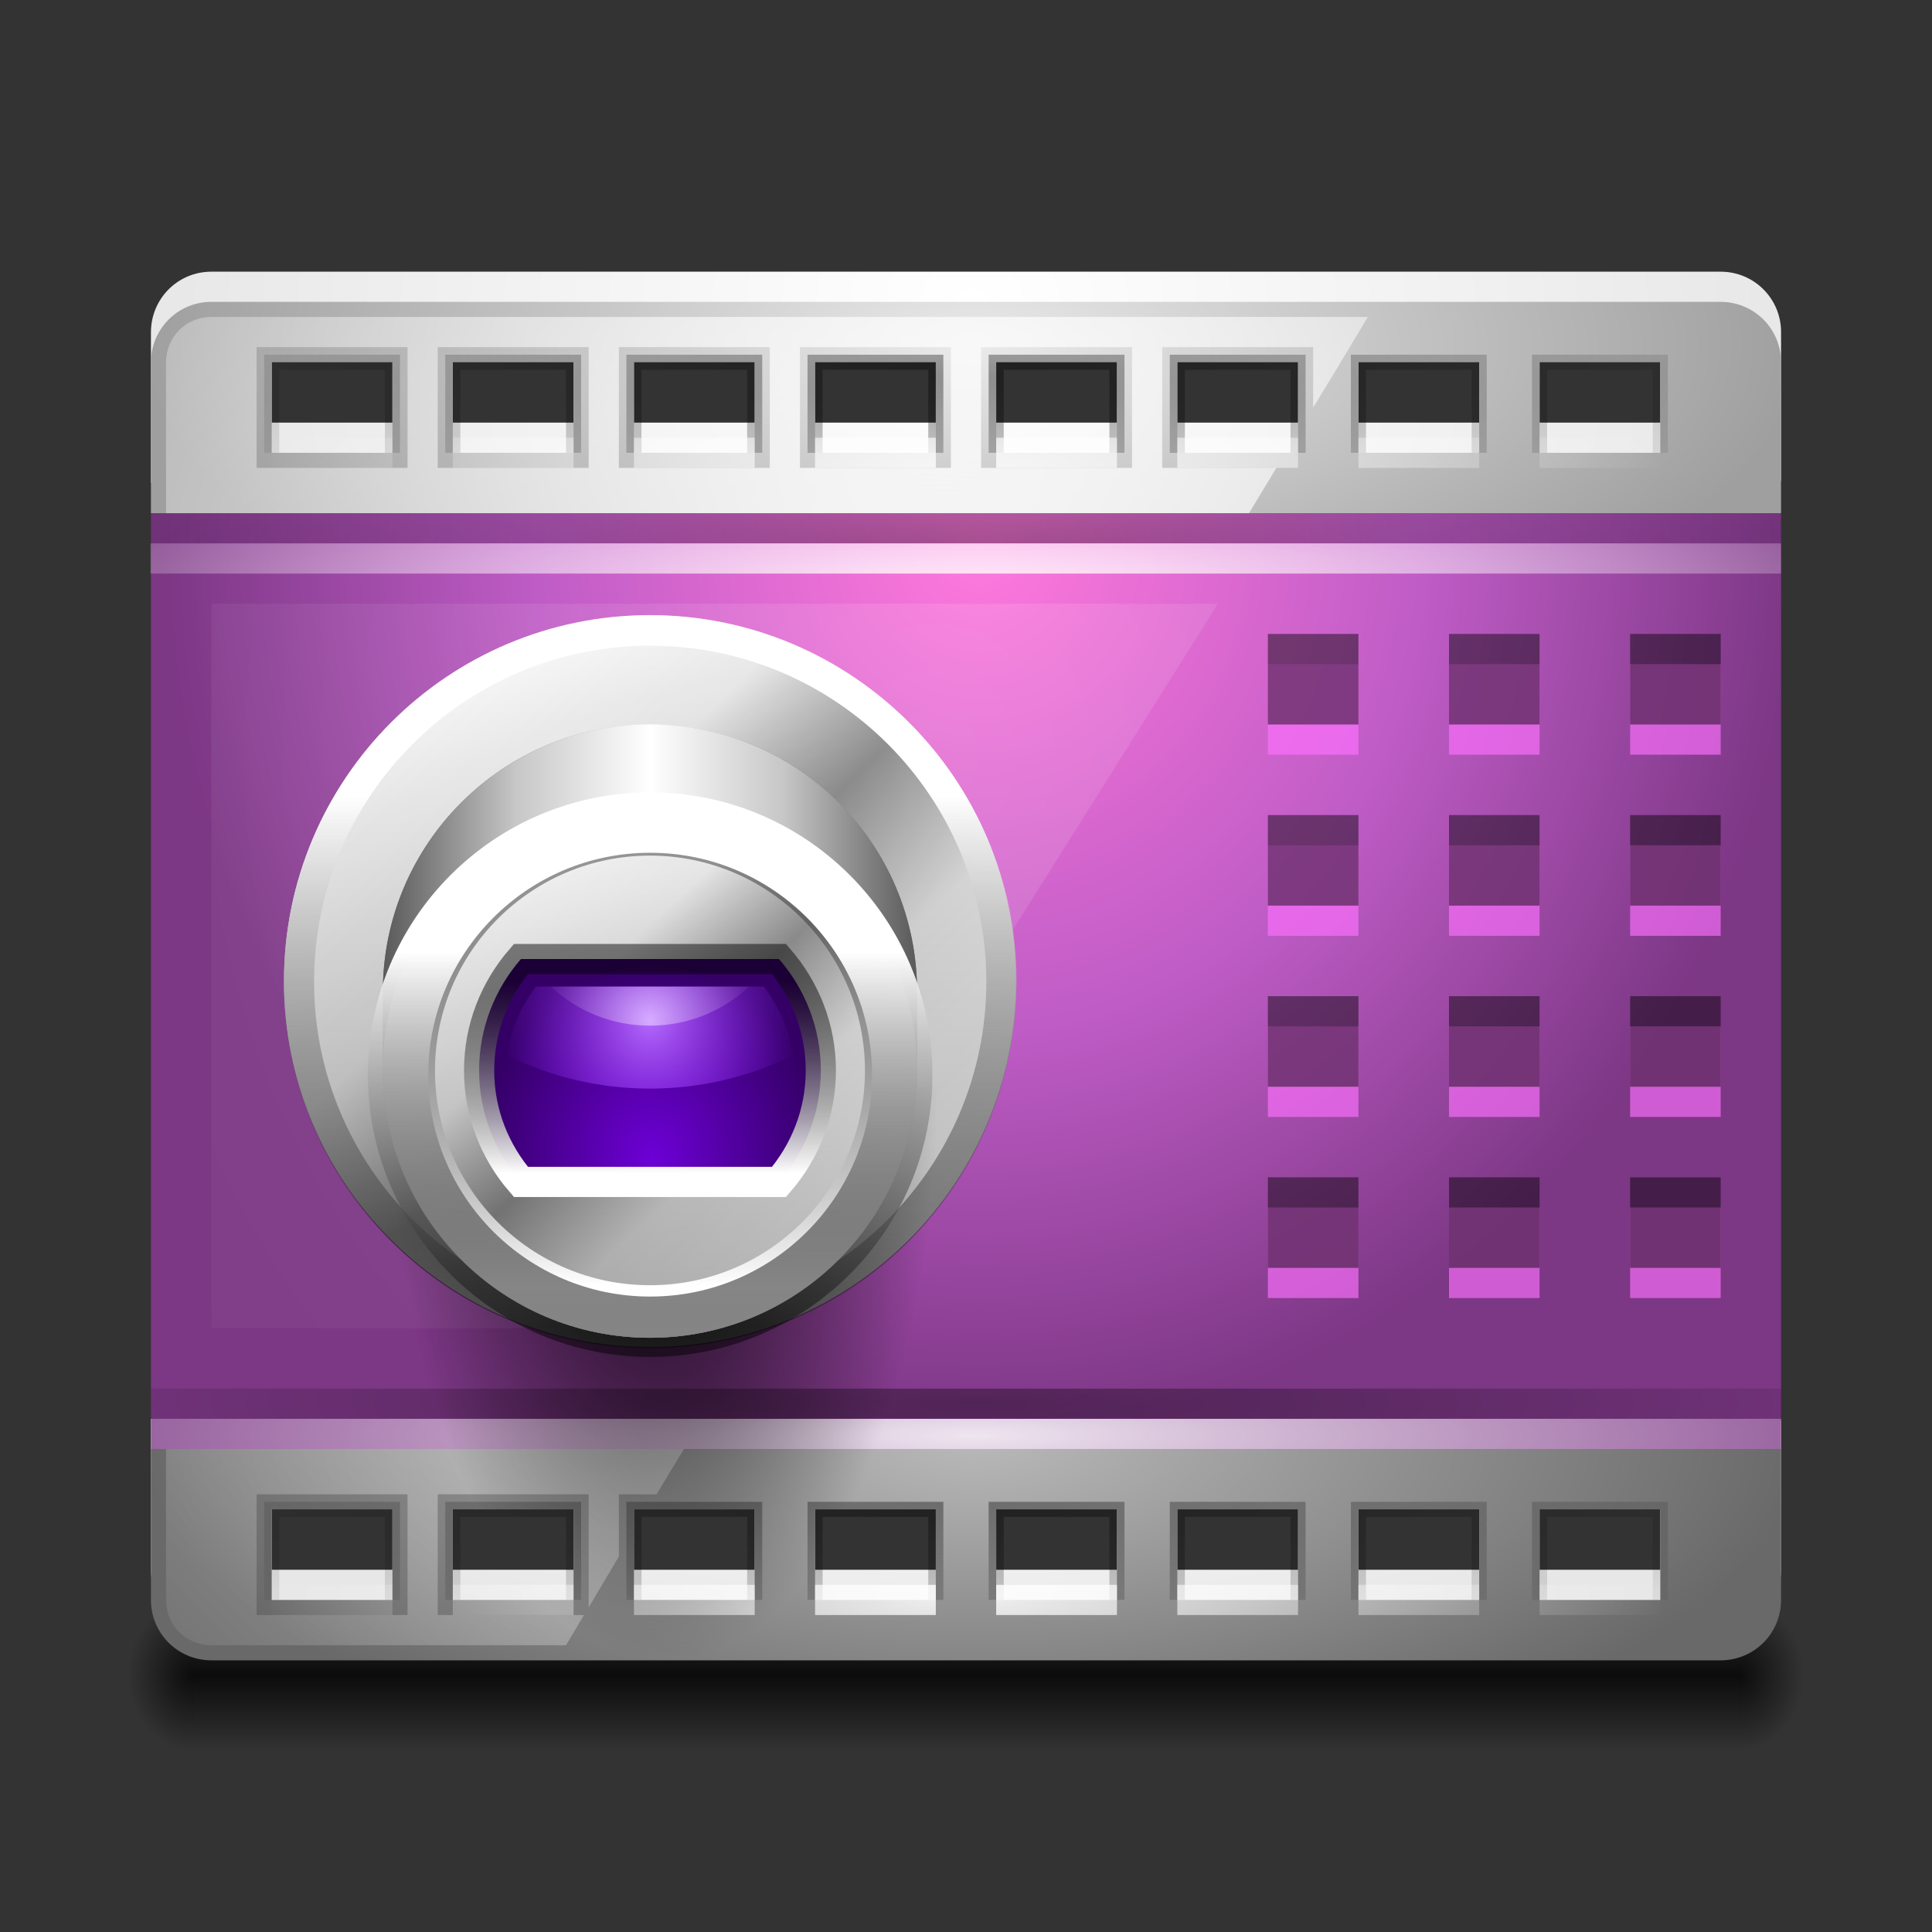<?xml version="1.0" encoding="UTF-8" standalone="no"?>
<!-- Created with Inkscape (http://www.inkscape.org/) -->

<svg
   xmlns:dc="http://purl.org/dc/elements/1.1/"
   xmlns:cc="http://creativecommons.org/ns#"
   xmlns:rdf="http://www.w3.org/1999/02/22-rdf-syntax-ns#"
   xmlns:svg="http://www.w3.org/2000/svg"
   xmlns="http://www.w3.org/2000/svg"
   xmlns:xlink="http://www.w3.org/1999/xlink"
   xmlns:sodipodi="http://sodipodi.sourceforge.net/DTD/sodipodi-0.dtd"
   xmlns:inkscape="http://www.inkscape.org/namespaces/inkscape"
   width="64"
   height="64"
   id="svg2"
   version="1.1"
   inkscape:version="0.48.3.1 r9886"
   sodipodi:docname="kazam-icon-scalable.svg"
   inkscape:export-filename="./kazam-icon.png"
   inkscape:export-xdpi="90"
   inkscape:export-ydpi="90"
   author="Frank Souza">
  <rect width="100%" height="100%" fill="#333333" stroke="none"/>
  <defs
     id="defs4">
    <linearGradient
       id="linearGradient5632">
      <stop
         style="stop-color:#b0b0b0;stop-opacity:1;"
         offset="0"
         id="stop5634" />
      <stop
         style="stop-color:#ffffff;stop-opacity:1;"
         offset="1"
         id="stop5636" />
    </linearGradient>
    <linearGradient
       inkscape:collect="always"
       id="linearGradient4347-8">
      <stop
         style="stop-color:#b9b9b9;stop-opacity:1"
         offset="0"
         id="stop4349-9" />
      <stop
         style="stop-color:#696969;stop-opacity:1"
         offset="1"
         id="stop4351-4" />
    </linearGradient>
    <linearGradient
       id="linearGradient3134-1">
      <stop
         id="stop3136-5"
         offset="0"
         style="stop-color:#ffffff;stop-opacity:0.873;" />
      <stop
         id="stop3138-4"
         offset="1"
         style="stop-color:#ffffff;stop-opacity:0;" />
    </linearGradient>
    <linearGradient
       id="linearGradient3910-43">
      <stop
         id="stop3912-8"
         offset="0"
         style="stop-color:#000000;stop-opacity:0.377;" />
      <stop
         id="stop3914-9"
         offset="1"
         style="stop-color:#000000;stop-opacity:0;" />
    </linearGradient>
    <linearGradient
       id="linearGradient4287-3"
       inkscape:collect="always">
      <stop
         id="stop4289-7"
         offset="0"
         style="stop-color:#eaeaea;stop-opacity:1" />
      <stop
         id="stop4291-8"
         offset="1"
         style="stop-color:#9f9f9f;stop-opacity:1" />
    </linearGradient>
    <linearGradient
       id="linearGradient3855-8">
      <stop
         id="stop3857-0"
         offset="0"
         style="stop-color:#000000;stop-opacity:0.479;" />
      <stop
         id="stop3859-3"
         offset="1"
         style="stop-color:#ffffff;stop-opacity:1;" />
    </linearGradient>
    <linearGradient
       id="linearGradient3957-1">
      <stop
         id="stop3959-1"
         offset="0"
         style="stop-color:#ffffff;stop-opacity:0.124;" />
      <stop
         id="stop3961-4"
         offset="1"
         style="stop-color:#ffffff;stop-opacity:0;" />
    </linearGradient>
    <linearGradient
       id="linearGradient3965-1">
      <stop
         style="stop-color:#ff79dd;stop-opacity:1;"
         offset="0"
         id="stop3967-5" />
      <stop
         id="stop3881"
         offset="0.546"
         style="stop-color:#bf5cc6;stop-opacity:1;" />
      <stop
         style="stop-color:#7c3785;stop-opacity:1;"
         offset="1"
         id="stop3969-4" />
    </linearGradient>
    <linearGradient
       id="linearGradient3971-4">
      <stop
         id="stop3973-0"
         offset="0"
         style="stop-color:#797979;stop-opacity:1" />
      <stop
         style="stop-color:#797979;stop-opacity:1"
         offset="0.296"
         id="stop3975-0" />
      <stop
         style="stop-color:#ffffff;stop-opacity:1;"
         offset="0.5"
         id="stop3977-9" />
      <stop
         id="stop3979-4"
         offset="0.704"
         style="stop-color:#797979;stop-opacity:1" />
      <stop
         id="stop3981-3"
         offset="1"
         style="stop-color:#797979;stop-opacity:1" />
    </linearGradient>
    <linearGradient
       id="linearGradient3987-3">
      <stop
         id="stop3989-3"
         offset="0"
         style="stop-color:#595959;stop-opacity:1;" />
      <stop
         style="stop-color:#c7c7c7;stop-opacity:1;"
         offset="0.25"
         id="stop5652" />
      <stop
         style="stop-color:#ffffff;stop-opacity:1;"
         offset="0.5"
         id="stop5648" />
      <stop
         id="stop5650"
         offset="0.75"
         style="stop-color:#c7c7c7;stop-opacity:1;" />
      <stop
         id="stop3991-5"
         offset="1"
         style="stop-color:#595959;stop-opacity:1;" />
    </linearGradient>
    <linearGradient
       id="linearGradient3995-9"
       inkscape:collect="always">
      <stop
         id="stop3997-7"
         offset="0"
         style="stop-color:#6d00d6;stop-opacity:1" />
      <stop
         id="stop3999-1"
         offset="1"
         style="stop-color:#340066;stop-opacity:1" />
    </linearGradient>
    <linearGradient
       id="linearGradient4032-7"
       inkscape:collect="always">
      <stop
         id="stop4034-6"
         offset="0"
         style="stop-color:#b66bff;stop-opacity:1" />
      <stop
         id="stop4036-1"
         offset="1"
         style="stop-color:#8d19ff;stop-opacity:0;" />
    </linearGradient>
    <linearGradient
       id="linearGradient4040-4"
       inkscape:collect="always">
      <stop
         id="stop4042-7"
         offset="0"
         style="stop-color:#ffffff;stop-opacity:0.442" />
      <stop
         id="stop4044-6"
         offset="1"
         style="stop-color:#ddbaff;stop-opacity:0" />
    </linearGradient>
    <linearGradient
       id="linearGradient4470-8"
       inkscape:collect="always">
      <stop
         id="stop4472-5"
         offset="0"
         style="stop-color:#ffffff;stop-opacity:1;" />
      <stop
         id="stop4474-0"
         offset="1"
         style="stop-color:#ffffff;stop-opacity:0;" />
    </linearGradient>
    <linearGradient
       id="linearGradient4519-1">
      <stop
         id="stop4521-1"
         offset="0"
         style="stop-color:#000000;stop-opacity:1;" />
      <stop
         style="stop-color:#000000;stop-opacity:0.383;"
         offset="0.6"
         id="stop4527-1" />
      <stop
         id="stop4523-9"
         offset="1"
         style="stop-color:#000000;stop-opacity:0;" />
    </linearGradient>
    <linearGradient
       id="linearGradient4613-5">
      <stop
         id="stop4615-3"
         offset="0"
         style="stop-color:#000000;stop-opacity:0.77;" />
      <stop
         id="stop4617-2"
         offset="1"
         style="stop-color:#000000;stop-opacity:0;" />
    </linearGradient>
    <linearGradient
       id="linearGradient3121-0">
      <stop
         style="stop-color:#000000;stop-opacity:0;"
         offset="0"
         id="stop3123-1" />
      <stop
         id="stop3125-4"
         offset="0.296"
         style="stop-color:#000000;stop-opacity:0.068;" />
      <stop
         id="stop3127-2"
         offset="0.5"
         style="stop-color:#000000;stop-opacity:0.412;" />
      <stop
         style="stop-color:#000000;stop-opacity:0.067;"
         offset="0.704"
         id="stop3129-9" />
      <stop
         style="stop-color:#000000;stop-opacity:0;"
         offset="1"
         id="stop3131-6" />
    </linearGradient>
    <linearGradient
       id="linearGradient3229-73">
      <stop
         id="stop3231-2"
         offset="0"
         style="stop-color:#ffffff;stop-opacity:1;" />
      <stop
         id="stop3233-0"
         offset="1"
         style="stop-color:#e7e7e7;stop-opacity:1;" />
    </linearGradient>
    <linearGradient
       id="linearGradient3855-6"
       inkscape:collect="always">
      <stop
         id="stop3857-2"
         offset="0"
         style="stop-color:#000000;stop-opacity:0.357" />
      <stop
         id="stop3859-8"
         offset="1"
         style="stop-color:#ffffff;stop-opacity:1" />
    </linearGradient>
    <linearGradient
       id="linearGradient3971-2">
      <stop
         id="stop3973-5"
         offset="0"
         style="stop-color:#797979;stop-opacity:1" />
      <stop
         style="stop-color:#797979;stop-opacity:1"
         offset="0.296"
         id="stop3975-8" />
      <stop
         style="stop-color:#ffffff;stop-opacity:1;"
         offset="0.5"
         id="stop3977-8" />
      <stop
         id="stop3979-6"
         offset="0.704"
         style="stop-color:#797979;stop-opacity:1" />
      <stop
         id="stop3981-1"
         offset="1"
         style="stop-color:#797979;stop-opacity:1" />
    </linearGradient>
    <linearGradient
       id="linearGradient4470-6"
       inkscape:collect="always">
      <stop
         id="stop4472-6"
         offset="0"
         style="stop-color:#ffffff;stop-opacity:1;" />
      <stop
         id="stop4474-5"
         offset="1"
         style="stop-color:#ffffff;stop-opacity:0;" />
    </linearGradient>
    <linearGradient
       id="linearGradient4613-56">
      <stop
         id="stop4615-7"
         offset="0"
         style="stop-color:#000000;stop-opacity:0.77;" />
      <stop
         id="stop4617-8"
         offset="1"
         style="stop-color:#000000;stop-opacity:0;" />
    </linearGradient>
    <linearGradient
       inkscape:collect="always"
       id="linearGradient4347-8-4">
      <stop
         style="stop-color:#b9b9b9;stop-opacity:1"
         offset="0"
         id="stop4349-9-7" />
      <stop
         style="stop-color:#696969;stop-opacity:1"
         offset="1"
         id="stop4351-4-4" />
    </linearGradient>
    <linearGradient
       id="linearGradient3134-5"
       inkscape:collect="always">
      <stop
         id="stop3136-05"
         offset="0"
         style="stop-color:#ffffff;stop-opacity:1;" />
      <stop
         id="stop3138-40"
         offset="1"
         style="stop-color:#ffffff;stop-opacity:0;" />
    </linearGradient>
    <linearGradient
       id="linearGradient3855-3"
       inkscape:collect="always">
      <stop
         id="stop3857-21"
         offset="0"
         style="stop-color:#000000;stop-opacity:0.357" />
      <stop
         id="stop3859-0"
         offset="1"
         style="stop-color:#ffffff;stop-opacity:1" />
    </linearGradient>
    <linearGradient
       id="linearGradient3971-6">
      <stop
         id="stop3973-4"
         offset="0"
         style="stop-color:#797979;stop-opacity:1" />
      <stop
         style="stop-color:#797979;stop-opacity:1"
         offset="0.296"
         id="stop3975-1" />
      <stop
         style="stop-color:#ffffff;stop-opacity:1;"
         offset="0.5"
         id="stop3977-2" />
      <stop
         id="stop3979-2"
         offset="0.704"
         style="stop-color:#797979;stop-opacity:1" />
      <stop
         id="stop3981-9"
         offset="1"
         style="stop-color:#797979;stop-opacity:1" />
    </linearGradient>
    <linearGradient
       id="linearGradient4470-2"
       inkscape:collect="always">
      <stop
         id="stop4472-7"
         offset="0"
         style="stop-color:#ffffff;stop-opacity:1;" />
      <stop
         id="stop4474-6"
         offset="1"
         style="stop-color:#ffffff;stop-opacity:0;" />
    </linearGradient>
    <linearGradient
       id="linearGradient4613-9">
      <stop
         id="stop4615-5"
         offset="0"
         style="stop-color:#000000;stop-opacity:0.77;" />
      <stop
         id="stop4617-5"
         offset="1"
         style="stop-color:#000000;stop-opacity:0;" />
    </linearGradient>
    <linearGradient
       id="linearGradient4613-9-3">
      <stop
         id="stop4615-5-5"
         offset="0"
         style="stop-color:#000000;stop-opacity:0.77;" />
      <stop
         id="stop4617-5-3"
         offset="1"
         style="stop-color:#000000;stop-opacity:0;" />
    </linearGradient>
    <radialGradient
       inkscape:collect="always"
       xlink:href="#linearGradient4613-56"
       id="radialGradient5044"
       gradientUnits="userSpaceOnUse"
       gradientTransform="matrix(1.8,0,0,2,-6,-118)"
       cx="8.889"
       cy="118"
       fx="8.889"
       fy="118"
       r="2.5" />
    <linearGradient
       inkscape:collect="always"
       xlink:href="#linearGradient4613-56"
       id="linearGradient5046"
       gradientUnits="userSpaceOnUse"
       gradientTransform="matrix(0.475,0,0,0.5,1.627,1379.862)"
       x1="21"
       y1="118"
       x2="21"
       y2="113" />
    <linearGradient
       inkscape:collect="always"
       xlink:href="#linearGradient4613-56"
       id="linearGradient5048"
       gradientUnits="userSpaceOnUse"
       gradientTransform="matrix(0.475,0,0,-0.5,1.627,1497.862)"
       x1="21"
       y1="118"
       x2="21"
       y2="113" />
    <radialGradient
       inkscape:collect="always"
       xlink:href="#linearGradient4613-56"
       id="radialGradient5050"
       gradientUnits="userSpaceOnUse"
       gradientTransform="matrix(1.8,0,0,2,-6,-118)"
       cx="8.889"
       cy="118"
       fx="8.889"
       fy="118"
       r="2.5" />
    <radialGradient
       inkscape:collect="always"
       xlink:href="#linearGradient3229-73"
       id="radialGradient5052"
       gradientUnits="userSpaceOnUse"
       gradientTransform="matrix(0.466,0,0,-0.136,2.387,1559.592)"
       cx="64"
       cy="953.075"
       fx="64"
       fy="953.075"
       r="59" />
    <radialGradient
       inkscape:collect="always"
       xlink:href="#linearGradient3965-1"
       id="radialGradient5054"
       gradientUnits="userSpaceOnUse"
       gradientTransform="matrix(3.0032605e-6,1.093,-1,2.7496812e-6,1423.072,1366.396)"
       cx="32"
       cy="1390.604"
       fx="32"
       fy="1390.604"
       r="27" />
    <radialGradient
       inkscape:collect="always"
       xlink:href="#linearGradient3229-73"
       id="radialGradient5056"
       gradientUnits="userSpaceOnUse"
       gradientTransform="matrix(0.466,0,0,0.415,2.387,1004.831)"
       cx="64"
       cy="936.434"
       fx="64"
       fy="936.434"
       r="59" />
    <radialGradient
       inkscape:collect="always"
       xlink:href="#linearGradient4287-3"
       id="radialGradient5058"
       gradientUnits="userSpaceOnUse"
       gradientTransform="matrix(0.466,0,0,0.194,2.401,1214.589)"
       cx="64"
       cy="928.801"
       fx="64"
       fy="928.801"
       r="59" />
    <radialGradient
       inkscape:collect="always"
       xlink:href="#linearGradient3910-43"
       id="radialGradient5060"
       gradientUnits="userSpaceOnUse"
       gradientTransform="matrix(0.623,1.058188e-7,-1.5391825e-8,0.094,-7.65,1312.196)"
       cx="64.093"
       cy="953.27"
       fx="64.093"
       fy="953.27"
       r="59.5" />
    <radialGradient
       inkscape:collect="always"
       xlink:href="#linearGradient3910-43"
       id="radialGradient5062"
       gradientUnits="userSpaceOnUse"
       gradientTransform="matrix(0.623,1.058188e-7,-1.5391825e-8,0.094,-7.641,1340.197)"
       cx="64.093"
       cy="953.27"
       fx="64.093"
       fy="953.27"
       r="59.5" />
    <radialGradient
       inkscape:collect="always"
       xlink:href="#linearGradient3910-43"
       id="radialGradient5064"
       gradientUnits="userSpaceOnUse"
       gradientTransform="matrix(0.675,0,0,0.129,-10.824,1275.745)"
       cx="63.464"
       cy="931.134"
       fx="63.464"
       fy="931.134"
       r="50.387" />
    <radialGradient
       inkscape:collect="always"
       xlink:href="#linearGradient3134-1"
       id="radialGradient5066"
       gradientUnits="userSpaceOnUse"
       gradientTransform="matrix(0.466,0,0,0.109,2.401,1295.682)"
       cx="63.464"
       cy="949.854"
       fx="63.464"
       fy="949.854"
       r="50.387" />
    <radialGradient
       inkscape:collect="always"
       xlink:href="#linearGradient3957-1"
       id="radialGradient5068"
       gradientUnits="userSpaceOnUse"
       gradientTransform="matrix(1.702,0,0,1.872,-20.362,1242.304)"
       cx="30.175"
       cy="88.711"
       fx="30.175"
       fy="88.711"
       r="23.5" />
    <linearGradient
       inkscape:collect="always"
       xlink:href="#linearGradient5632"
       id="linearGradient5070"
       gradientUnits="userSpaceOnUse"
       x1="22.5"
       y1="97.847"
       x2="22.5"
       y2="33" />
    <linearGradient
       inkscape:collect="always"
       xlink:href="#linearGradient3121-0"
       id="linearGradient5072"
       gradientUnits="userSpaceOnUse"
       x1="-10"
       y1="65.5"
       x2="55"
       y2="65.5" />
    <linearGradient
       inkscape:collect="always"
       xlink:href="#linearGradient3855-6"
       id="linearGradient5074"
       gradientUnits="userSpaceOnUse"
       x1="22.445"
       y1="98"
       x2="22.445"
       y2="48.309" />
    <radialGradient
       inkscape:collect="always"
       xlink:href="#linearGradient4347-8"
       id="radialGradient5076"
       gradientUnits="userSpaceOnUse"
       gradientTransform="matrix(0.466,0,0,-0.194,2.401,1618.135)"
       cx="64"
       cy="964.393"
       fx="64"
       fy="964.393"
       r="59" />
    <radialGradient
       inkscape:collect="always"
       xlink:href="#linearGradient3134-1"
       id="radialGradient5078"
       gradientUnits="userSpaceOnUse"
       gradientTransform="matrix(0.623,-1.058188e-7,-1.5390553e-8,-0.094,-7.649,1520.528)"
       cx="64.093"
       cy="953.27"
       fx="64.093"
       fy="953.27"
       r="59.5" />
    <radialGradient
       inkscape:collect="always"
       xlink:href="#linearGradient3134-1"
       id="radialGradient5080"
       gradientUnits="userSpaceOnUse"
       gradientTransform="matrix(0.623,-1.058188e-7,-1.5390553e-8,-0.094,-7.654,1492.528)"
       cx="64.093"
       cy="953.27"
       fx="64.093"
       fy="953.27"
       r="59.5" />
    <radialGradient
       inkscape:collect="always"
       xlink:href="#linearGradient3910-43"
       id="radialGradient5082"
       gradientUnits="userSpaceOnUse"
       gradientTransform="matrix(0.675,0,0,0.129,-10.824,1312.745)"
       cx="63.464"
       cy="931.134"
       fx="63.464"
       fy="931.134"
       r="50.387" />
    <radialGradient
       inkscape:collect="always"
       xlink:href="#linearGradient3134-1"
       id="radialGradient5084"
       gradientUnits="userSpaceOnUse"
       gradientTransform="matrix(0.466,0,0,0.109,2.401,1332.682)"
       cx="63.464"
       cy="949.854"
       fx="63.464"
       fy="949.854"
       r="50.387" />
    <radialGradient
       inkscape:collect="always"
       xlink:href="#linearGradient4470-6"
       id="radialGradient5086"
       gradientUnits="userSpaceOnUse"
       gradientTransform="matrix(1.702,0,0,1.872,-20.362,-77.058)"
       cx="30.175"
       cy="88.711"
       fx="30.175"
       fy="88.711"
       r="23.5" />
    <radialGradient
       inkscape:collect="always"
       xlink:href="#linearGradient4519-1"
       id="radialGradient5088"
       gradientUnits="userSpaceOnUse"
       gradientTransform="matrix(-6.2503233e-7,0.947,-0.454,-3.0707099e-7,473.599,61.238)"
       cx="41"
       cy="994.784"
       fx="41"
       fy="994.784"
       r="20" />
    <linearGradient
       inkscape:collect="always"
       xlink:href="#linearGradient3971-2"
       id="linearGradient5090"
       gradientUnits="userSpaceOnUse"
       gradientTransform="matrix(0.478,0,0,0.478,0.248,944.684)"
       x1="26"
       y1="988.862"
       x2="63"
       y2="988.862" />
    <linearGradient
       inkscape:collect="always"
       xlink:href="#linearGradient3987-3"
       id="linearGradient5092"
       gradientUnits="userSpaceOnUse"
       x1="12.683"
       y1="1417.645"
       x2="30.379"
       y2="1417.645" />
    <linearGradient
       inkscape:collect="always"
       xlink:href="#linearGradient5632"
       id="linearGradient5094"
       gradientUnits="userSpaceOnUse"
       gradientTransform="matrix(0.478,0,0,0.478,0.248,1386.539)"
       x1="44.5"
       y1="85.999"
       x2="44.5"
       y2="48.992" />
    <linearGradient
       inkscape:collect="always"
       xlink:href="#linearGradient3121-0"
       id="linearGradient5096"
       gradientUnits="userSpaceOnUse"
       gradientTransform="matrix(0,0.478,-0.478,0,53.815,1397.54)"
       x1="32"
       y1="81"
       x2="59"
       y2="56" />
    <linearGradient
       inkscape:collect="always"
       xlink:href="#linearGradient3855-6"
       id="linearGradient5098"
       gradientUnits="userSpaceOnUse"
       gradientTransform="matrix(0.479,0,0,0.479,0.235,1386.52)"
       x1="43.699"
       y1="50.045"
       x2="43.699"
       y2="82.344" />
    <radialGradient
       inkscape:collect="always"
       xlink:href="#linearGradient3995-9"
       id="radialGradient5100"
       gradientUnits="userSpaceOnUse"
       gradientTransform="matrix(0.451,0,0,0.505,3.106,917.995)"
       cx="41"
       cy="997.334"
       fx="41"
       fy="997.334"
       r="12.556" />
    <radialGradient
       inkscape:collect="always"
       xlink:href="#linearGradient4032-7"
       id="radialGradient5102"
       gradientUnits="userSpaceOnUse"
       gradientTransform="matrix(0.401,0,0,0.451,5.143,1385.326)"
       cx="40.875"
       cy="70.47"
       fx="40.875"
       fy="70.47"
       r="12.375" />
    <radialGradient
       inkscape:collect="always"
       xlink:href="#linearGradient4040-4"
       id="radialGradient5104"
       gradientUnits="userSpaceOnUse"
       gradientTransform="matrix(0.451,0,0,0.393,3.106,1389.652)"
       cx="40.875"
       cy="70.131"
       fx="40.875"
       fy="70.131"
       r="8.969" />
    <linearGradient
       inkscape:collect="always"
       xlink:href="#linearGradient3855-8"
       id="linearGradient5106"
       gradientUnits="userSpaceOnUse"
       gradientTransform="matrix(0.492,0,0,0.492,-0.371,930.641)"
       x1="44.5"
       y1="986.213"
       x2="44.5"
       y2="999.18" />
    <linearGradient
       inkscape:collect="always"
       xlink:href="#linearGradient3855-8"
       id="linearGradient5108"
       gradientUnits="userSpaceOnUse"
       gradientTransform="matrix(0.971,0,0,0.971,1.302,926.337)"
       x1="44.5"
       y1="86"
       x2="44.5"
       y2="58.484" />
    <radialGradient
       inkscape:collect="always"
       xlink:href="#linearGradient3229-73"
       id="radialGradient5110"
       gradientUnits="userSpaceOnUse"
       gradientTransform="matrix(0,0.273,-1,-1.8822082e-8,41,1507.817)"
       cx="24"
       cy="17"
       fx="24"
       fy="17"
       r="22" />
    <radialGradient
       inkscape:collect="always"
       xlink:href="#linearGradient4613-9"
       id="radialGradient5112"
       gradientUnits="userSpaceOnUse"
       gradientTransform="matrix(1.8,0,0,2,-6,-118)"
       cx="8.889"
       cy="118"
       fx="8.889"
       fy="118"
       r="2.5" />
    <linearGradient
       inkscape:collect="always"
       xlink:href="#linearGradient4613-9"
       id="linearGradient5114"
       gradientUnits="userSpaceOnUse"
       gradientTransform="matrix(0.93,0,0,1,0.699,924.362)"
       x1="21"
       y1="118"
       x2="21"
       y2="113" />
    <linearGradient
       inkscape:collect="always"
       xlink:href="#linearGradient4613-9"
       id="linearGradient5116"
       gradientUnits="userSpaceOnUse"
       gradientTransform="matrix(0.93,0,0,-1,0.699,1160.362)"
       x1="21"
       y1="118"
       x2="21"
       y2="113" />
    <radialGradient
       inkscape:collect="always"
       xlink:href="#linearGradient4613-9"
       id="radialGradient5118"
       gradientUnits="userSpaceOnUse"
       gradientTransform="matrix(1.8,0,0,2,-6,-118)"
       cx="8.889"
       cy="118"
       fx="8.889"
       fy="118"
       r="2.5" />
    <radialGradient
       inkscape:collect="always"
       xlink:href="#linearGradient4347-8-4"
       id="radialGradient5120"
       gradientUnits="userSpaceOnUse"
       gradientTransform="matrix(1.015,0,0,-0.441,-0.364,1524.468)"
       cx="24"
       cy="20.631"
       fx="24"
       fy="20.631"
       r="22.656" />
    <radialGradient
       inkscape:collect="always"
       xlink:href="#linearGradient4347-8"
       id="radialGradient5122"
       gradientUnits="userSpaceOnUse"
       gradientTransform="matrix(1.015,0,0,-0.441,-0.364,1524.468)"
       cx="24"
       cy="20.631"
       fx="24"
       fy="20.631"
       r="22.656" />
    <radialGradient
       inkscape:collect="always"
       xlink:href="#linearGradient3910-43"
       id="radialGradient5124"
       gradientUnits="userSpaceOnUse"
       gradientTransform="matrix(0.582,0,0,0.096,-12.201,1429.391)"
       cx="62.187"
       cy="912.331"
       fx="62.187"
       fy="912.331"
       r="49.817" />
    <radialGradient
       inkscape:collect="always"
       xlink:href="#linearGradient3134-1"
       id="radialGradient5126"
       gradientUnits="userSpaceOnUse"
       gradientTransform="matrix(0.422,0,0,0.08,-2.214,1443.736)"
       cx="62.187"
       cy="948.097"
       fx="62.187"
       fy="948.097"
       r="49.817" />
    <radialGradient
       inkscape:collect="always"
       xlink:href="#linearGradient3965-1"
       id="radialGradient5128"
       gradientUnits="userSpaceOnUse"
       gradientTransform="matrix(-7.9415538e-7,1.068,-1,-7.4346422e-7,1504.862,1464.727)"
       cx="24"
       cy="1480.862"
       fx="24"
       fy="1480.862"
       r="22" />
    <radialGradient
       inkscape:collect="always"
       xlink:href="#linearGradient3229-73"
       id="radialGradient5130"
       gradientUnits="userSpaceOnUse"
       gradientTransform="matrix(0.38,0,0,0.348,-0.131,1157.399)"
       cx="64"
       cy="936.434"
       fx="64"
       fy="936.434"
       r="59" />
    <radialGradient
       inkscape:collect="always"
       xlink:href="#linearGradient4287-3"
       id="radialGradient5132"
       gradientUnits="userSpaceOnUse"
       gradientTransform="matrix(0.971,-1.068138e-8,0,0.441,0.695,1481.256)"
       cx="24"
       cy="7.038"
       fx="24"
       fy="7.038"
       r="22.656" />
    <radialGradient
       inkscape:collect="always"
       xlink:href="#linearGradient4470-2"
       id="radialGradient5134"
       gradientUnits="userSpaceOnUse"
       gradientTransform="matrix(1.429,0,0,1.571,-19.205,1356.823)"
       cx="30.175"
       cy="88.711"
       fx="30.175"
       fy="88.711"
       r="23.5" />
    <radialGradient
       inkscape:collect="always"
       xlink:href="#linearGradient3910-43"
       id="radialGradient5136"
       gradientUnits="userSpaceOnUse"
       gradientTransform="matrix(0.506,8.8812206e-8,-1.2494539e-8,0.079,-8.187,1415.607)"
       cx="64.093"
       cy="953.27"
       fx="64.093"
       fy="953.27"
       r="59.5" />
    <radialGradient
       inkscape:collect="always"
       xlink:href="#linearGradient3910-43"
       id="radialGradient5138"
       gradientUnits="userSpaceOnUse"
       gradientTransform="matrix(0.582,0,0,0.096,-12.201,1398.391)"
       cx="62.187"
       cy="912.331"
       fx="62.187"
       fy="912.331"
       r="49.817" />
    <radialGradient
       inkscape:collect="always"
       xlink:href="#linearGradient3134-5"
       id="radialGradient5140"
       gradientUnits="userSpaceOnUse"
       gradientTransform="matrix(0.482,-1.2969657e-7,2.1616093e-8,0.08,-5.959,1412.736)"
       cx="62.187"
       cy="948.097"
       fx="62.187"
       fy="948.097"
       r="49.817" />
    <radialGradient
       inkscape:collect="always"
       xlink:href="#linearGradient3957-1"
       id="radialGradient5142"
       gradientUnits="userSpaceOnUse"
       gradientTransform="matrix(1.429,0,0,1.571,-19.446,1357.233)"
       cx="30.175"
       cy="88.711"
       fx="30.175"
       fy="88.711"
       r="23.5" />
    <linearGradient
       inkscape:collect="always"
       xlink:href="#linearGradient5632"
       id="linearGradient5144"
       gradientUnits="userSpaceOnUse"
       x1="-44.211"
       y1="98"
       x2="-44.211"
       y2="33" />
    <linearGradient
       inkscape:collect="always"
       xlink:href="#linearGradient3121-0"
       id="linearGradient5146"
       gradientUnits="userSpaceOnUse"
       x1="-9.97"
       y1="66.904"
       x2="54.97"
       y2="66.904" />
    <linearGradient
       inkscape:collect="always"
       xlink:href="#linearGradient3855-3"
       id="linearGradient5148"
       gradientUnits="userSpaceOnUse"
       x1="22.445"
       y1="98"
       x2="22.445"
       y2="50.186" />
    <radialGradient
       inkscape:collect="always"
       xlink:href="#linearGradient3134-1"
       id="radialGradient5150"
       gradientUnits="userSpaceOnUse"
       gradientTransform="matrix(0.506,-8.8812206e-8,-1.2497973e-8,-0.079,-8.195,1590.117)"
       cx="64.093"
       cy="953.27"
       fx="64.093"
       fy="953.27"
       r="59.5" />
    <radialGradient
       inkscape:collect="always"
       xlink:href="#linearGradient3134-1"
       id="radialGradient5152"
       gradientUnits="userSpaceOnUse"
       gradientTransform="matrix(0.506,-8.8812206e-8,-1.2497973e-8,-0.079,-8.19,1567.117)"
       cx="64.093"
       cy="953.27"
       fx="64.093"
       fy="953.27"
       r="59.5" />
    <radialGradient
       inkscape:collect="always"
       xlink:href="#linearGradient4519-1"
       id="radialGradient5154"
       gradientUnits="userSpaceOnUse"
       gradientTransform="matrix(0,0.8,-0.329,0,342.563,1472.562)"
       cx="41"
       cy="993.667"
       fx="41"
       fy="993.667"
       r="20" />
    <linearGradient
       inkscape:collect="always"
       xlink:href="#linearGradient3971-6"
       id="linearGradient5156"
       gradientUnits="userSpaceOnUse"
       gradientTransform="matrix(0.367,0,0,0.367,-0.822,1140.855)"
       x1="26"
       y1="988.862"
       x2="63"
       y2="988.862" />
    <linearGradient
       inkscape:collect="always"
       xlink:href="#linearGradient3987-3"
       id="linearGradient5158"
       gradientUnits="userSpaceOnUse"
       x1="8.714"
       y1="1503.797"
       x2="22.286"
       y2="1503.797" />
    <linearGradient
       inkscape:collect="always"
       xlink:href="#linearGradient5632"
       id="linearGradient5160"
       gradientUnits="userSpaceOnUse"
       gradientTransform="matrix(0.367,0,0,0.367,-0.822,1479.913)"
       x1="44.5"
       y1="85.999"
       x2="44.5"
       y2="49" />
    <linearGradient
       inkscape:collect="always"
       xlink:href="#linearGradient3121-0"
       id="linearGradient5162"
       gradientUnits="userSpaceOnUse"
       gradientTransform="matrix(0,0.367,-0.367,0,40.259,1488.35)"
       x1="32"
       y1="81"
       x2="59"
       y2="56" />
    <linearGradient
       inkscape:collect="always"
       xlink:href="#linearGradient3855-3"
       id="linearGradient5164"
       gradientUnits="userSpaceOnUse"
       gradientTransform="matrix(0.367,0,0,0.367,-0.832,1479.919)"
       x1="43.699"
       y1="50.045"
       x2="43.699"
       y2="81.042" />
    <radialGradient
       inkscape:collect="always"
       xlink:href="#linearGradient3995-9"
       id="radialGradient5166"
       gradientUnits="userSpaceOnUse"
       gradientTransform="matrix(0.378,0,0,0.424,0.249,610.045)"
       cx="41"
       cy="997.334"
       fx="41"
       fy="997.334"
       r="12.556" />
    <radialGradient
       inkscape:collect="always"
       xlink:href="#linearGradient4032-7"
       id="radialGradient5168"
       gradientUnits="userSpaceOnUse"
       gradientTransform="matrix(0.336,0,0,0.379,1.96,1002.269)"
       cx="40.875"
       cy="70.47"
       fx="40.875"
       fy="70.47"
       r="12.375" />
    <radialGradient
       inkscape:collect="always"
       xlink:href="#linearGradient4040-4"
       id="radialGradient5170"
       gradientUnits="userSpaceOnUse"
       gradientTransform="matrix(0.378,0,0,0.33,0.249,1005.9)"
       cx="40.875"
       cy="70.131"
       fx="40.875"
       fy="70.131"
       r="8.969" />
    <linearGradient
       inkscape:collect="always"
       xlink:href="#linearGradient3855-8"
       id="linearGradient5172"
       gradientUnits="userSpaceOnUse"
       gradientTransform="matrix(0.321,0,0,0.319,1.215,1188.52)"
       x1="44.5"
       y1="985.588"
       x2="44.5"
       y2="999.18" />
    <linearGradient
       inkscape:collect="always"
       xlink:href="#linearGradient3855-8"
       id="linearGradient5174"
       gradientUnits="userSpaceOnUse"
       x1="44.5"
       y1="86"
       x2="44.5"
       y2="59.229" />
    <radialGradient
       inkscape:collect="always"
       xlink:href="#linearGradient3910-43"
       id="radialGradient5176"
       gradientUnits="userSpaceOnUse"
       gradientTransform="matrix(0.506,-8.8812206e-8,-1.2497973e-8,-0.079,-8.22,1589.117)"
       cx="64.093"
       cy="953.27"
       fx="64.093"
       fy="953.27"
       r="59.5" />
    <radialGradient
       inkscape:collect="always"
       xlink:href="#linearGradient4613-5"
       id="radialGradient5178"
       gradientUnits="userSpaceOnUse"
       gradientTransform="matrix(1.8,0,0,2,-6,-118)"
       cx="8.889"
       cy="118"
       fx="8.889"
       fy="118"
       r="2.5" />
    <linearGradient
       inkscape:collect="always"
       xlink:href="#linearGradient4613-5"
       id="linearGradient5180"
       gradientUnits="userSpaceOnUse"
       gradientTransform="translate(0.25,1215.862)"
       x1="21"
       y1="118"
       x2="21"
       y2="113" />
    <linearGradient
       inkscape:collect="always"
       xlink:href="#linearGradient4613-5"
       id="linearGradient5182"
       gradientUnits="userSpaceOnUse"
       gradientTransform="matrix(1,0,0,-1,0.25,1451.862)"
       x1="21"
       y1="118"
       x2="21"
       y2="113" />
    <radialGradient
       inkscape:collect="always"
       xlink:href="#linearGradient4613-5"
       id="radialGradient5184"
       gradientUnits="userSpaceOnUse"
       gradientTransform="matrix(1.8,0,0,2,-6,-118)"
       cx="8.889"
       cy="118"
       fx="8.889"
       fy="118"
       r="2.5" />
    <radialGradient
       inkscape:collect="always"
       xlink:href="#linearGradient3229-73"
       id="radialGradient5186"
       gradientUnits="userSpaceOnUse"
       gradientTransform="matrix(1,0,0,0.347,0,968.46)"
       cx="64"
       cy="1022.862"
       fx="64"
       fy="1022.862"
       r="59" />
    <radialGradient
       inkscape:collect="always"
       xlink:href="#linearGradient3965-1"
       id="radialGradient5188"
       gradientUnits="userSpaceOnUse"
       gradientTransform="matrix(6.478412e-7,1.017,-1,6.37044e-7,1294.671,1191.777)"
       cx="64"
       cy="1230.672"
       fx="64"
       fy="1230.672"
       r="59" />
    <radialGradient
       inkscape:collect="always"
       xlink:href="#linearGradient4347-8"
       id="radialGradient5190"
       gradientUnits="userSpaceOnUse"
       gradientTransform="matrix(1,0,0,-0.415,0,1719.051)"
       cx="64"
       cy="964.923"
       fx="64"
       fy="964.923"
       r="59" />
    <radialGradient
       inkscape:collect="always"
       xlink:href="#linearGradient3134-1"
       id="radialGradient5192"
       gradientUnits="userSpaceOnUse"
       gradientTransform="matrix(0,-0.42,-1.517,0,1511.349,1344.753)"
       cx="64"
       cy="954.362"
       fx="64"
       fy="954.362"
       r="59.5" />
    <radialGradient
       inkscape:collect="always"
       xlink:href="#linearGradient3910-43"
       id="radialGradient5194"
       gradientUnits="userSpaceOnUse"
       gradientTransform="matrix(1.505,0,0,-0.208,7.683,1130.235)"
       cx="64"
       cy="896.362"
       fx="64"
       fy="896.362"
       r="50.5" />
    <radialGradient
       inkscape:collect="always"
       xlink:href="#linearGradient3134-1"
       id="radialGradient5196"
       gradientUnits="userSpaceOnUse"
       gradientTransform="matrix(1.901,6.6121378e-8,0,-0.228,-17.663,942.283)"
       cx="64"
       cy="26"
       fx="64"
       fy="26"
       r="50.5" />
    <radialGradient
       inkscape:collect="always"
       xlink:href="#linearGradient3957-1"
       id="radialGradient5198"
       gradientUnits="userSpaceOnUse"
       gradientTransform="matrix(2.669,0,0,2.254,-93.802,1154.895)"
       cx="57.938"
       cy="53.555"
       fx="57.938"
       fy="53.555"
       r="39.562" />
    <radialGradient
       inkscape:collect="always"
       xlink:href="#linearGradient3229-73"
       id="radialGradient5200"
       gradientUnits="userSpaceOnUse"
       gradientTransform="matrix(1,0,0,0.89,0,405.095)"
       cx="64"
       cy="936.434"
       fx="64"
       fy="936.434"
       r="59" />
    <radialGradient
       inkscape:collect="always"
       xlink:href="#linearGradient4287-3"
       id="radialGradient5202"
       gradientUnits="userSpaceOnUse"
       gradientTransform="matrix(1,0,0,0.415,0,854.674)"
       cx="64"
       cy="928.801"
       fx="64"
       fy="928.801"
       r="59" />
    <radialGradient
       inkscape:collect="always"
       xlink:href="#linearGradient3910-43"
       id="radialGradient5204"
       gradientUnits="userSpaceOnUse"
       gradientTransform="matrix(1.505,0,0,0.208,-32.317,1057.49)"
       cx="64"
       cy="896.362"
       fx="64"
       fy="896.362"
       r="50.5" />
    <radialGradient
       inkscape:collect="always"
       xlink:href="#linearGradient3134-1"
       id="radialGradient5206"
       gradientUnits="userSpaceOnUse"
       gradientTransform="matrix(1.901,-6.6121378e-8,0,0.228,-57.663,1245.441)"
       cx="64"
       cy="26"
       fx="64"
       fy="26"
       r="50.5" />
    <radialGradient
       inkscape:collect="always"
       xlink:href="#linearGradient4470-8"
       id="radialGradient5208"
       gradientUnits="userSpaceOnUse"
       gradientTransform="matrix(2.182,0,0,1.998,-80.097,1189.188)"
       cx="64.196"
       cy="42.129"
       fx="64.196"
       fy="42.129"
       r="43.531" />
    <linearGradient
       inkscape:collect="always"
       xlink:href="#linearGradient5632"
       id="linearGradient5210"
       gradientUnits="userSpaceOnUse"
       x1="22.503"
       y1="97.134"
       x2="22.503"
       y2="33" />
    <linearGradient
       inkscape:collect="always"
       xlink:href="#linearGradient3121-0"
       id="linearGradient5212"
       gradientUnits="userSpaceOnUse"
       x1="-10"
       y1="65.5"
       x2="55"
       y2="65.5" />
    <linearGradient
       inkscape:collect="always"
       xlink:href="#linearGradient3855-8"
       id="linearGradient5214"
       gradientUnits="userSpaceOnUse"
       x1="22.445"
       y1="98"
       x2="22.445"
       y2="48.625" />
    <radialGradient
       inkscape:collect="always"
       xlink:href="#linearGradient4519-1"
       id="radialGradient5216"
       gradientUnits="userSpaceOnUse"
       gradientTransform="matrix(1,0,0,1.2,0,100.128)"
       cx="41"
       cy="1011.132"
       fx="41"
       fy="992.696"
       r="20" />
    <linearGradient
       inkscape:collect="always"
       xlink:href="#linearGradient3971-4"
       id="linearGradient5218"
       gradientUnits="userSpaceOnUse"
       gradientTransform="matrix(1.053,0,0,1.053,-6.366,248.4)"
       x1="26"
       y1="988.862"
       x2="63"
       y2="988.862" />
    <linearGradient
       inkscape:collect="always"
       xlink:href="#linearGradient3987-3"
       id="linearGradient5220"
       gradientUnits="userSpaceOnUse"
       x1="21.018"
       y1="1290.009"
       x2="59.987"
       y2="1290.009" />
    <linearGradient
       inkscape:collect="always"
       xlink:href="#linearGradient5632"
       id="linearGradient5222"
       gradientUnits="userSpaceOnUse"
       gradientTransform="matrix(1.053,0,0,1.054,-6.377,1222.052)"
       x1="44.5"
       y1="85.701"
       x2="44.5"
       y2="49.48" />
    <linearGradient
       inkscape:collect="always"
       xlink:href="#linearGradient3121-0"
       id="linearGradient5224"
       gradientUnits="userSpaceOnUse"
       gradientTransform="matrix(0,1.053,-1.053,0,111.595,1246.297)"
       x1="32"
       y1="81"
       x2="59"
       y2="56" />
    <linearGradient
       inkscape:collect="always"
       xlink:href="#linearGradient3855-8"
       id="linearGradient5226"
       gradientUnits="userSpaceOnUse"
       gradientTransform="matrix(1.054,0,0,1.054,-6.408,1222.005)"
       x1="43.699"
       y1="59.532"
       x2="43.699"
       y2="82.23" />
    <radialGradient
       inkscape:collect="always"
       xlink:href="#linearGradient3995-9"
       id="radialGradient5228"
       gradientUnits="userSpaceOnUse"
       gradientTransform="matrix(0.99,0,0,1.109,0.537,193.491)"
       cx="41"
       cy="997.334"
       fx="41"
       fy="997.334"
       r="12.556" />
    <radialGradient
       inkscape:collect="always"
       xlink:href="#linearGradient4032-7"
       id="radialGradient5230"
       gradientUnits="userSpaceOnUse"
       gradientTransform="matrix(0.88,0,0,0.99,5.012,1219.801)"
       cx="40.875"
       cy="70.47"
       fx="40.875"
       fy="70.47"
       r="12.375" />
    <radialGradient
       inkscape:collect="always"
       xlink:href="#linearGradient4040-4"
       id="radialGradient5232"
       gradientUnits="userSpaceOnUse"
       gradientTransform="matrix(0.99,0,0,0.862,0.537,1229.302)"
       cx="40.875"
       cy="70.131"
       fx="40.875"
       fy="70.131"
       r="8.969" />
    <linearGradient
       inkscape:collect="always"
       xlink:href="#linearGradient3855-8"
       id="linearGradient5234"
       gradientUnits="userSpaceOnUse"
       gradientTransform="matrix(1.053,0,0,1.053,-6.366,248.4)"
       x1="44.5"
       y1="986.213"
       x2="44.5"
       y2="999.18" />
    <linearGradient
       inkscape:collect="always"
       xlink:href="#linearGradient3855-8"
       id="linearGradient5236"
       gradientUnits="userSpaceOnUse"
       x1="44.5"
       y1="86"
       x2="44.5"
       y2="57.248" />
    <radialGradient
       inkscape:collect="always"
       xlink:href="#linearGradient3910-43"
       id="radialGradient5238"
       gradientUnits="userSpaceOnUse"
       gradientTransform="matrix(1.35,2.2689076e-7,-3.3330979e-8,0.202,-22.394,1063.386)"
       cx="64"
       cy="954.362"
       fx="64"
       fy="954.362"
       r="59.5" />
    <radialGradient
       inkscape:collect="always"
       xlink:href="#linearGradient3910-43"
       id="radialGradient5240"
       gradientUnits="userSpaceOnUse"
       gradientTransform="matrix(1.35,2.2689076e-7,-3.3330979e-8,0.202,-22.39,1124.386)"
       cx="64"
       cy="954.362"
       fx="64"
       fy="954.362"
       r="59.5" />
    <radialGradient
       inkscape:collect="always"
       xlink:href="#linearGradient3134-1"
       id="radialGradient5242"
       gradientUnits="userSpaceOnUse"
       gradientTransform="matrix(0,-0.42,-1.517,0,1511.353,1283.753)"
       cx="64"
       cy="954.362"
       fx="64"
       fy="954.362"
       r="59.5" />
    <radialGradient
       inkscape:collect="always"
       xlink:href="#linearGradient3229-73"
       id="radialGradient5244"
       gradientUnits="userSpaceOnUse"
       gradientTransform="matrix(0.999,0,0,-0.667,0.18,1569.916)"
       cx="15.844"
       cy="-3.665"
       fx="15.844"
       fy="-3.665"
       r="15" />
    <radialGradient
       inkscape:collect="always"
       xlink:href="#linearGradient4613-9-3"
       id="radialGradient5246"
       gradientUnits="userSpaceOnUse"
       gradientTransform="matrix(1.8,0,0,2,-6,-118)"
       cx="8.889"
       cy="118"
       fx="8.889"
       fy="118"
       r="2.5" />
    <linearGradient
       inkscape:collect="always"
       xlink:href="#linearGradient4613-9-3"
       id="linearGradient5248"
       gradientUnits="userSpaceOnUse"
       gradientTransform="matrix(1.122,0,0,1,-1.894,924.362)"
       x1="21"
       y1="118"
       x2="21"
       y2="113" />
    <linearGradient
       inkscape:collect="always"
       xlink:href="#linearGradient4613-9-3"
       id="linearGradient5250"
       gradientUnits="userSpaceOnUse"
       gradientTransform="matrix(1.122,0,0,-1,-1.894,1160.362)"
       x1="21"
       y1="118"
       x2="21"
       y2="113" />
    <radialGradient
       inkscape:collect="always"
       xlink:href="#linearGradient4613-9-3"
       id="radialGradient5252"
       gradientUnits="userSpaceOnUse"
       gradientTransform="matrix(1.8,0,0,2,-6,-118)"
       cx="8.889"
       cy="118"
       fx="8.889"
       fy="118"
       r="2.5" />
    <radialGradient
       inkscape:collect="always"
       xlink:href="#linearGradient4347-8"
       id="radialGradient5254"
       gradientUnits="userSpaceOnUse"
       gradientTransform="matrix(1.133,0,0,-0.601,-1.932,1571.66)"
       cx="15.844"
       cy="-4.498"
       fx="15.844"
       fy="-4.498"
       r="15" />
    <radialGradient
       inkscape:collect="always"
       xlink:href="#linearGradient4470-2"
       id="radialGradient5256"
       gradientUnits="userSpaceOnUse"
       gradientTransform="matrix(0.942,0,0,1.036,-12.501,1468.695)"
       cx="30.175"
       cy="88.711"
       fx="30.175"
       fy="88.711"
       r="23.5" />
    <radialGradient
       inkscape:collect="always"
       xlink:href="#linearGradient3910-43"
       id="radialGradient5258"
       gradientUnits="userSpaceOnUse"
       gradientTransform="matrix(2.814,0,0,0.167,-28.584,1575.054)"
       cx="15.844"
       cy="3.344"
       fx="15.844"
       fy="3.344"
       r="13.5" />
    <radialGradient
       inkscape:collect="always"
       xlink:href="#linearGradient3965-1"
       id="radialGradient5260"
       gradientUnits="userSpaceOnUse"
       gradientTransform="matrix(-5.4146957e-7,0.812,-0.682,-5.650314e-7,1025.679,1535.88)"
       cx="24"
       cy="1480.862"
       fx="24"
       fy="1480.862"
       r="22" />
    <radialGradient
       inkscape:collect="always"
       xlink:href="#linearGradient3910-43"
       id="radialGradient5262"
       gradientUnits="userSpaceOnUse"
       gradientTransform="matrix(0.341,5.8586877e-8,0,0.052,-5.662,1506.219)"
       cx="64.093"
       cy="953.27"
       fx="64.093"
       fy="953.27"
       r="59.5" />
    <radialGradient
       inkscape:collect="always"
       xlink:href="#linearGradient3957-1"
       id="radialGradient5264"
       gradientUnits="userSpaceOnUse"
       gradientTransform="matrix(0.942,0,0,1.036,-12.66,1468.966)"
       cx="30.175"
       cy="88.711"
       fx="30.175"
       fy="88.711"
       r="23.5" />
    <linearGradient
       inkscape:collect="always"
       xlink:href="#linearGradient5632"
       id="linearGradient5266"
       gradientUnits="userSpaceOnUse"
       x1="-44.211"
       y1="98"
       x2="-44.211"
       y2="33" />
    <linearGradient
       inkscape:collect="always"
       xlink:href="#linearGradient3121-0"
       id="linearGradient5268"
       gradientUnits="userSpaceOnUse"
       x1="-9.97"
       y1="66.904"
       x2="54.97"
       y2="66.904" />
    <linearGradient
       inkscape:collect="always"
       xlink:href="#linearGradient3855-3"
       id="linearGradient5270"
       gradientUnits="userSpaceOnUse"
       x1="22.445"
       y1="98"
       x2="22.445"
       y2="50.186" />
    <radialGradient
       inkscape:collect="always"
       xlink:href="#linearGradient3134-1"
       id="radialGradient5272"
       gradientUnits="userSpaceOnUse"
       gradientTransform="matrix(0.341,-5.8586877e-8,0,-0.052,-5.662,1623.506)"
       cx="64.093"
       cy="953.27"
       fx="64.093"
       fy="953.27"
       r="59.5" />
    <radialGradient
       inkscape:collect="always"
       xlink:href="#linearGradient3134-1"
       id="radialGradient5274"
       gradientUnits="userSpaceOnUse"
       gradientTransform="matrix(0.341,-5.8586877e-8,0,-0.052,-5.662,1606.506)"
       cx="64.093"
       cy="953.27"
       fx="64.093"
       fy="953.27"
       r="59.5" />
    <linearGradient
       inkscape:collect="always"
       xlink:href="#linearGradient3987-3"
       id="linearGradient5276"
       gradientUnits="userSpaceOnUse"
       gradientTransform="matrix(0.662,0,0,0.662,0.239,569.357)"
       x1="8.714"
       y1="1503.797"
       x2="22.286"
       y2="1503.797" />
    <linearGradient
       inkscape:collect="always"
       xlink:href="#linearGradient5632"
       id="linearGradient5278"
       gradientUnits="userSpaceOnUse"
       gradientTransform="matrix(0.243,0,0,0.243,-0.324,1550.443)"
       x1="44.5"
       y1="85.999"
       x2="44.5"
       y2="49" />
    <linearGradient
       inkscape:collect="always"
       xlink:href="#linearGradient3121-0"
       id="linearGradient5280"
       gradientUnits="userSpaceOnUse"
       gradientTransform="matrix(0,0.243,-0.243,0,26.919,1556.039)"
       x1="32"
       y1="81"
       x2="59"
       y2="56" />
    <radialGradient
       inkscape:collect="always"
       xlink:href="#linearGradient4519-1"
       id="radialGradient5282"
       gradientUnits="userSpaceOnUse"
       gradientTransform="matrix(0,0.584,-0.219,0,228.556,1542.736)"
       cx="40.473"
       cy="993.287"
       fx="40.473"
       fy="993.287"
       r="20" />
    <linearGradient
       inkscape:collect="always"
       xlink:href="#linearGradient3855-3"
       id="linearGradient5284"
       gradientUnits="userSpaceOnUse"
       gradientTransform="matrix(0.243,0,0,0.243,-0.322,1550.463)"
       x1="43.699"
       y1="50.045"
       x2="43.699"
       y2="81.042" />
    <linearGradient
       inkscape:collect="always"
       xlink:href="#linearGradient3855-8"
       id="linearGradient5286"
       gradientUnits="userSpaceOnUse"
       x1="44.5"
       y1="86"
       x2="44.5"
       y2="55.99" />
    <radialGradient
       inkscape:collect="always"
       xlink:href="#linearGradient3910-43"
       id="radialGradient5288"
       gradientUnits="userSpaceOnUse"
       gradientTransform="matrix(0.341,-5.8586877e-8,0,-0.052,-5.662,1622.506)"
       cx="64.093"
       cy="953.27"
       fx="64.093"
       fy="953.27"
       r="59.5" />
    <linearGradient
       inkscape:collect="always"
       xlink:href="#linearGradient3855-8"
       id="linearGradient5290"
       gradientUnits="userSpaceOnUse"
       gradientTransform="translate(0.168,1549.53)"
       x1="10.832"
       y1="15.832"
       x2="10.832"
       y2="18.832" />
    <radialGradient
       inkscape:collect="always"
       xlink:href="#linearGradient3995-9"
       id="radialGradient5292"
       gradientUnits="userSpaceOnUse"
       gradientTransform="matrix(1.795,0,0,1.2,-8.36,-313.694)"
       cx="10.512"
       cy="1568.374"
       fx="10.512"
       fy="1568.374"
       r="2.5" />
    <radialGradient
       inkscape:collect="always"
       xlink:href="#linearGradient4032-7"
       id="radialGradient5294"
       gradientUnits="userSpaceOnUse"
       gradientTransform="matrix(1.386,4.6420949e-8,-5.3577266e-8,1.6,-4.06,-941.201)"
       cx="10.512"
       cy="1567.845"
       fx="10.512"
       fy="1567.845"
       r="2.5" />
    <radialGradient
       inkscape:collect="always"
       xlink:href="#linearGradient4040-4"
       id="radialGradient5296"
       gradientUnits="userSpaceOnUse"
       gradientTransform="matrix(1.42,-1.7748656e-5,1.5378552e-5,1.231,-4.444,-362.576)"
       cx="10.512"
       cy="1567.255"
       fx="10.512"
       fy="1567.255"
       r="2.438" />
    <radialGradient
       inkscape:collect="always"
       xlink:href="#linearGradient3229-73"
       id="radialGradient5298"
       gradientUnits="userSpaceOnUse"
       gradientTransform="matrix(0.999,0,0,0.667,0.18,1557.82)"
       cx="15.844"
       cy="-11.156"
       fx="15.844"
       fy="-11.156"
       r="15" />
    <radialGradient
       inkscape:collect="always"
       xlink:href="#linearGradient4287-3"
       id="radialGradient5300"
       gradientUnits="userSpaceOnUse"
       gradientTransform="matrix(0.999,0,0,0.601,0.18,1558.076)"
       cx="15.844"
       cy="-11.156"
       fx="15.844"
       fy="-11.156"
       r="15" />
    <radialGradient
       inkscape:collect="always"
       xlink:href="#linearGradient4470-2"
       id="radialGradient5302"
       gradientUnits="userSpaceOnUse"
       gradientTransform="matrix(0.942,0,0,1.036,-12.501,1468.695)"
       cx="30.175"
       cy="88.711"
       fx="30.175"
       fy="88.711"
       r="23.5" />
    <radialGradient
       inkscape:collect="always"
       xlink:href="#linearGradient3910-43"
       id="radialGradient5304"
       gradientUnits="userSpaceOnUse"
       gradientTransform="matrix(2.814,0,0,0.167,-28.572,1552.065)"
       cx="15.844"
       cy="3.344"
       fx="15.844"
       fy="3.344"
       r="13.5" />
    <radialGradient
       inkscape:collect="always"
       xlink:href="#linearGradient4613-9-3"
       id="radialGradient5306"
       gradientUnits="userSpaceOnUse"
       gradientTransform="matrix(1.8,0,0,2,-6,-118)"
       cx="8.889"
       cy="118"
       fx="8.889"
       fy="118"
       r="2.5" />
    <linearGradient
       inkscape:collect="always"
       xlink:href="#linearGradient4613-9-3"
       id="linearGradient5308"
       gradientUnits="userSpaceOnUse"
       gradientTransform="matrix(1.065,0,0,1,5.069,924.363)"
       x1="21"
       y1="118"
       x2="21"
       y2="113" />
    <linearGradient
       inkscape:collect="always"
       xlink:href="#linearGradient4613-9-3"
       id="linearGradient5310"
       gradientUnits="userSpaceOnUse"
       gradientTransform="matrix(1.065,0,0,-1,5.069,1160.363)"
       x1="21"
       y1="118"
       x2="21"
       y2="113" />
    <radialGradient
       inkscape:collect="always"
       xlink:href="#linearGradient4613-9-3"
       id="radialGradient5312"
       gradientUnits="userSpaceOnUse"
       gradientTransform="matrix(1.8,0,0,2,-6,-118)"
       cx="8.889"
       cy="118"
       fx="8.889"
       fy="118"
       r="2.5" />
    <radialGradient
       inkscape:collect="always"
       xlink:href="#linearGradient4347-8"
       id="radialGradient5314"
       gradientUnits="userSpaceOnUse"
       gradientTransform="matrix(0.667,0,0,-0.4,23.185,60.569)"
       cx="-18.278"
       cy="-3.577"
       fx="-18.278"
       fy="-3.577"
       r="15" />
    <radialGradient
       inkscape:collect="always"
       xlink:href="#linearGradient3910-43"
       id="radialGradient5316"
       gradientUnits="userSpaceOnUse"
       gradientTransform="matrix(1.906,0,0,-0.148,-19.75,1612.667)"
       cx="16.131"
       cy="12.178"
       fx="16.131"
       fy="12.178"
       r="13.5" />
    <radialGradient
       inkscape:collect="always"
       xlink:href="#linearGradient3134-1"
       id="radialGradient5318"
       gradientUnits="userSpaceOnUse"
       gradientTransform="matrix(1.906,0,0,-0.296,-19.75,1615.971)"
       cx="16.131"
       cy="12.178"
       fx="16.131"
       fy="12.178"
       r="13.5" />
    <radialGradient
       inkscape:collect="always"
       xlink:href="#linearGradient3965-1"
       id="radialGradient5320"
       gradientUnits="userSpaceOnUse"
       gradientTransform="matrix(-3.6097972e-7,0.598,-0.455,-4.1633795e-7,684.119,1582.007)"
       cx="24"
       cy="1480.862"
       fx="24"
       fy="1480.862"
       r="22" />
    <radialGradient
       inkscape:collect="always"
       xlink:href="#linearGradient3910-43"
       id="radialGradient5322"
       gradientUnits="userSpaceOnUse"
       gradientTransform="matrix(0,0.05,-0.235,0,231.964,1593.156)"
       cx="63.606"
       cy="939.098"
       fx="63.606"
       fy="939.098"
       r="59.5" />
    <linearGradient
       inkscape:collect="always"
       xlink:href="#linearGradient5632"
       id="linearGradient5324"
       gradientUnits="userSpaceOnUse"
       x1="-44.211"
       y1="98"
       x2="-44.211"
       y2="33" />
    <linearGradient
       inkscape:collect="always"
       xlink:href="#linearGradient3121-0"
       id="linearGradient5326"
       gradientUnits="userSpaceOnUse"
       x1="-9.97"
       y1="66.904"
       x2="54.97"
       y2="66.904" />
    <linearGradient
       inkscape:collect="always"
       xlink:href="#linearGradient3855-3"
       id="linearGradient5328"
       gradientUnits="userSpaceOnUse"
       x1="22.445"
       y1="98"
       x2="22.445"
       y2="50.186" />
    <radialGradient
       inkscape:collect="always"
       xlink:href="#linearGradient3134-1"
       id="radialGradient5330"
       gradientUnits="userSpaceOnUse"
       gradientTransform="matrix(0.223,-5.6724431e-8,0,-0.05,-3.209,1658.143)"
       cx="63.606"
       cy="967.444"
       fx="63.606"
       fy="967.444"
       r="59.5" />
    <radialGradient
       inkscape:collect="always"
       xlink:href="#linearGradient3134-1"
       id="radialGradient5332"
       gradientUnits="userSpaceOnUse"
       gradientTransform="matrix(0.223,-5.6722683e-8,0,-0.05,-3.209,1646.141)"
       cx="63.606"
       cy="967.444"
       fx="63.606"
       fy="967.444"
       r="59.5" />
    <linearGradient
       inkscape:collect="always"
       xlink:href="#linearGradient3987-3"
       id="linearGradient5334"
       gradientUnits="userSpaceOnUse"
       gradientTransform="matrix(0.442,0,0,0.442,0.149,939.103)"
       x1="8.714"
       y1="1503.797"
       x2="22.286"
       y2="1503.797" />
    <radialGradient
       inkscape:collect="always"
       xlink:href="#linearGradient4519-1"
       id="radialGradient5336"
       gradientUnits="userSpaceOnUse"
       gradientTransform="matrix(-1.1996962e-6,0.45,-0.15,-3.9989813e-7,156.183,1586.379)"
       cx="39.964"
       cy="994.556"
       fx="39.964"
       fy="994.556"
       r="20" />
    <linearGradient
       inkscape:collect="always"
       xlink:href="#linearGradient5632"
       id="linearGradient5338"
       gradientUnits="userSpaceOnUse"
       gradientTransform="matrix(0.162,0,0,0.162,-0.216,1593.416)"
       x1="44.5"
       y1="85.999"
       x2="44.5"
       y2="49" />
    <linearGradient
       inkscape:collect="always"
       xlink:href="#linearGradient3121-0"
       id="linearGradient5340"
       gradientUnits="userSpaceOnUse"
       gradientTransform="matrix(0,0.162,-0.162,0,17.946,1597.146)"
       x1="32"
       y1="81"
       x2="59"
       y2="56" />
    <linearGradient
       inkscape:collect="always"
       xlink:href="#linearGradient3855-3"
       id="linearGradient5342"
       gradientUnits="userSpaceOnUse"
       gradientTransform="matrix(0.108,0,0,0.108,2.181,1597.062)"
       x1="43.699"
       y1="50.045"
       x2="43.699"
       y2="81.042" />
    <linearGradient
       inkscape:collect="always"
       xlink:href="#linearGradient3855-8"
       id="linearGradient5344"
       gradientUnits="userSpaceOnUse"
       x1="44.5"
       y1="86"
       x2="44.5"
       y2="55.99" />
    <radialGradient
       inkscape:collect="always"
       xlink:href="#linearGradient3910-43"
       id="radialGradient5346"
       gradientUnits="userSpaceOnUse"
       gradientTransform="matrix(0.235,0,1.3484089e-8,-0.05,-3.966,1657.141)"
       cx="63.606"
       cy="967.443"
       fx="63.606"
       fy="967.443"
       r="59.5" />
    <radialGradient
       inkscape:collect="always"
       xlink:href="#linearGradient3995-9"
       id="radialGradient5348"
       gradientUnits="userSpaceOnUse"
       gradientTransform="matrix(1.216,0,0,0.813,-5.663,330.97)"
       cx="10.512"
       cy="1568.374"
       fx="10.512"
       fy="1568.374"
       r="2.5" />
    <radialGradient
       inkscape:collect="always"
       xlink:href="#linearGradient4032-7"
       id="radialGradient5350"
       gradientUnits="userSpaceOnUse"
       gradientTransform="matrix(0.939,3.1446449e-8,-3.6294277e-8,1.084,-2.751,-94.116)"
       cx="10.512"
       cy="1567.845"
       fx="10.512"
       fy="1567.845"
       r="2.5" />
    <radialGradient
       inkscape:collect="always"
       xlink:href="#linearGradient4040-4"
       id="radialGradient5352"
       gradientUnits="userSpaceOnUse"
       gradientTransform="matrix(0.962,-1.2023283e-5,1.0417729e-5,0.834,-3.01,297.856)"
       cx="10.512"
       cy="1567.255"
       fx="10.512"
       fy="1567.255"
       r="2.438" />
    <radialGradient
       inkscape:collect="always"
       xlink:href="#linearGradient3229-73"
       id="radialGradient5354"
       gradientUnits="userSpaceOnUse"
       gradientTransform="matrix(0.667,0,0,0.467,25.854,47.475)"
       cx="-22.281"
       cy="-7.446"
       fx="-22.281"
       fy="-7.446"
       r="15" />
    <radialGradient
       inkscape:collect="always"
       xlink:href="#linearGradient4287-3"
       id="radialGradient5356"
       gradientUnits="userSpaceOnUse"
       gradientTransform="matrix(0.667,0,0,0.4,23.185,49.431)"
       cx="-18.278"
       cy="-11.077"
       fx="-18.278"
       fy="-11.077"
       r="15" />
    <radialGradient
       inkscape:collect="always"
       xlink:href="#linearGradient3910-43"
       id="radialGradient5358"
       gradientUnits="userSpaceOnUse"
       gradientTransform="matrix(1.906,0,0,0.148,-19.75,1592.558)"
       cx="16.131"
       cy="12.178"
       fx="16.131"
       fy="12.178"
       r="13.5" />
    <radialGradient
       inkscape:collect="always"
       xlink:href="#linearGradient3134-1"
       id="radialGradient5360"
       gradientUnits="userSpaceOnUse"
       gradientTransform="matrix(1.906,0,0,0.296,-19.75,1591.754)"
       cx="16.131"
       cy="12.178"
       fx="16.131"
       fy="12.178"
       r="13.5" />
    <radialGradient
       inkscape:collect="always"
       xlink:href="#linearGradient4613-9-3"
       id="radialGradient5362"
       gradientUnits="userSpaceOnUse"
       gradientTransform="matrix(1.8,0,0,2,-6,-118)"
       cx="8.889"
       cy="118"
       fx="8.889"
       fy="118"
       r="2.5" />
    <linearGradient
       inkscape:collect="always"
       xlink:href="#linearGradient4613-9-3"
       id="linearGradient5364"
       gradientUnits="userSpaceOnUse"
       gradientTransform="matrix(0.994,0,0,1.4,5.779,875.151)"
       x1="21"
       y1="118"
       x2="21"
       y2="113" />
    <linearGradient
       inkscape:collect="always"
       xlink:href="#linearGradient4613-9-3"
       id="linearGradient5366"
       gradientUnits="userSpaceOnUse"
       gradientTransform="matrix(0.994,0,0,-1.4,5.779,1205.573)"
       x1="21"
       y1="118"
       x2="21"
       y2="113" />
    <radialGradient
       inkscape:collect="always"
       xlink:href="#linearGradient4613-9-3"
       id="radialGradient5368"
       gradientUnits="userSpaceOnUse"
       gradientTransform="matrix(1.8,0,0,2,-6,-118)"
       cx="8.889"
       cy="118"
       fx="8.889"
       fy="118"
       r="2.5" />
    <radialGradient
       inkscape:collect="always"
       xlink:href="#linearGradient3965-1"
       id="radialGradient5370"
       gradientUnits="userSpaceOnUse"
       gradientTransform="matrix(-2.5268581e-7,0.427,-0.318,-2.9738694e-7,479.183,1616.108)"
       cx="24"
       cy="1480.862"
       fx="24"
       fy="1480.862"
       r="22" />
    <radialGradient
       inkscape:collect="always"
       xlink:href="#linearGradient3910-43"
       id="radialGradient5372"
       gradientUnits="userSpaceOnUse"
       gradientTransform="matrix(1.714,6.8572616e-8,-1.4285715e-8,0.357,-5.714,1045.85)"
       cx="8"
       cy="1625.463"
       fx="8"
       fy="1625.463"
       r="7" />
    <radialGradient
       inkscape:collect="always"
       xlink:href="#linearGradient3910-43"
       id="radialGradient5374"
       gradientUnits="userSpaceOnUse"
       gradientTransform="matrix(1.714,6.8572616e-8,-1.4285715e-8,0.357,-5.714,1053.85)"
       cx="8"
       cy="1625.463"
       fx="8"
       fy="1625.463"
       r="7" />
    <linearGradient
       inkscape:collect="always"
       xlink:href="#linearGradient5632"
       id="linearGradient5376"
       gradientUnits="userSpaceOnUse"
       x1="-44.211"
       y1="98"
       x2="-44.211"
       y2="33" />
    <linearGradient
       inkscape:collect="always"
       xlink:href="#linearGradient3121-0"
       id="linearGradient5378"
       gradientUnits="userSpaceOnUse"
       x1="-9.97"
       y1="66.904"
       x2="54.97"
       y2="66.904" />
    <linearGradient
       inkscape:collect="always"
       xlink:href="#linearGradient3855-3"
       id="linearGradient5380"
       gradientUnits="userSpaceOnUse"
       x1="22.445"
       y1="98"
       x2="22.445"
       y2="50.186" />
    <radialGradient
       inkscape:collect="always"
       xlink:href="#linearGradient3134-1"
       id="radialGradient5382"
       gradientUnits="userSpaceOnUse"
       gradientTransform="matrix(0.153,-1.0350021e-7,0,-0.092,-1.758,1716.876)"
       cx="63.606"
       cy="972.968"
       fx="63.606"
       fy="972.968"
       r="59.5" />
    <radialGradient
       inkscape:collect="always"
       xlink:href="#linearGradient3134-1"
       id="radialGradient5384"
       gradientUnits="userSpaceOnUse"
       gradientTransform="matrix(0.153,-1.0350021e-7,0,-0.092,-1.758,1724.876)"
       cx="63.606"
       cy="972.968"
       fx="63.606"
       fy="972.968"
       r="59.5" />
    <linearGradient
       inkscape:collect="always"
       xlink:href="#linearGradient3987-3"
       id="linearGradient5386"
       gradientUnits="userSpaceOnUse"
       gradientTransform="matrix(0.295,0,0,0.295,0.433,1188.52)"
       x1="8.714"
       y1="1503.797"
       x2="22.286"
       y2="1503.797" />
    <linearGradient
       inkscape:collect="always"
       xlink:href="#linearGradient5632"
       id="linearGradient5388"
       gradientUnits="userSpaceOnUse"
       gradientTransform="matrix(0.108,0,0,0.108,0.189,1625.065)"
       x1="44.5"
       y1="85.999"
       x2="44.5"
       y2="49" />
    <linearGradient
       inkscape:collect="always"
       xlink:href="#linearGradient3121-0"
       id="linearGradient5390"
       gradientUnits="userSpaceOnUse"
       gradientTransform="matrix(0,0.108,-0.108,0,12.297,1627.552)"
       x1="32"
       y1="81"
       x2="59"
       y2="56" />
    <linearGradient
       inkscape:collect="always"
       xlink:href="#linearGradient3855-8"
       id="linearGradient5392"
       gradientUnits="userSpaceOnUse"
       x1="44.5"
       y1="86"
       x2="44.5"
       y2="55.99" />
    <radialGradient
       inkscape:collect="always"
       xlink:href="#linearGradient3229-73"
       id="radialGradient5394"
       gradientUnits="userSpaceOnUse"
       gradientTransform="matrix(0.667,-1.0532663e-7,5.266332e-8,0.333,40.854,0.053)"
       cx="-49.281"
       cy="-0.16"
       fx="-49.281"
       fy="-0.16"
       r="15" />
    <radialGradient
       inkscape:collect="always"
       xlink:href="#linearGradient4287-3"
       id="radialGradient5396"
       gradientUnits="userSpaceOnUse"
       gradientTransform="matrix(0.467,-1.1815882e-8,0,0.336,29.13,76.523)"
       cx="-45.278"
       cy="-1.46"
       fx="-45.278"
       fy="-1.46"
       r="15" />
    <radialGradient
       inkscape:collect="always"
       xlink:href="#linearGradient4347-8"
       id="radialGradient5398"
       gradientUnits="userSpaceOnUse"
       gradientTransform="matrix(0.467,1.1815882e-8,0,-0.336,29.13,89.477)"
       cx="-45.278"
       cy="4.4"
       fx="-45.278"
       fy="4.4"
       r="15" />
    <radialGradient
       inkscape:collect="always"
       xlink:href="#linearGradient3910-43"
       id="radialGradient5400"
       gradientUnits="userSpaceOnUse"
       gradientTransform="matrix(1.037,1.2825003e-8,0,0.148,1.064,1621.458)"
       cx="6.689"
       cy="26.352"
       fx="6.689"
       fy="26.352"
       r="13.5" />
    <radialGradient
       inkscape:collect="always"
       xlink:href="#linearGradient3910-43"
       id="radialGradient5402"
       gradientUnits="userSpaceOnUse"
       gradientTransform="matrix(1.037,1.2825003e-8,0,0.148,1.064,1632.458)"
       cx="6.689"
       cy="26.352"
       fx="6.689"
       fy="26.352"
       r="13.5" />
    <linearGradient
       inkscape:collect="always"
       xlink:href="#linearGradient3855-3"
       id="linearGradient5404"
       gradientUnits="userSpaceOnUse"
       gradientTransform="matrix(0.081,0,0,0.081,1.386,3.525)"
       x1="43.699"
       y1="50.045"
       x2="43.699"
       y2="81.042" />
    <radialGradient
       inkscape:collect="always"
       xlink:href="#linearGradient3995-9"
       id="radialGradient5406"
       gradientUnits="userSpaceOnUse"
       gradientTransform="matrix(0.8,-3.2676331e-6,1.633715e-6,0.4,-9.177,1005.719)"
       cx="17.718"
       cy="1569.207"
       fx="17.718"
       fy="1569.207"
       r="2.5" />
    <radialGradient
       inkscape:collect="always"
       xlink:href="#linearGradient4032-7"
       id="radialGradient5408"
       gradientUnits="userSpaceOnUse"
       gradientTransform="matrix(0.8,6.7287028e-7,-6.7288181e-7,0.8,-10.874,377.267)"
       cx="19.844"
       cy="1567.592"
       fx="19.844"
       fy="1567.592"
       r="2.5" />
  </defs>
  <sodipodi:namedview
     id="base"
     pagecolor="#ffffff"
     bordercolor="#666666"
     borderopacity="1.0"
     inkscape:pageopacity="0.0"
     inkscape:pageshadow="2"
     inkscape:zoom="2"
     inkscape:cx="95.243438"
     inkscape:cy="-12.628088"
     inkscape:document-units="px"
     inkscape:current-layer="layer1"
     showgrid="false"
     inkscape:snap-bbox="true"
     inkscape:bbox-paths="true"
     inkscape:bbox-nodes="true"
     inkscape:snap-bbox-edge-midpoints="true"
     inkscape:snap-bbox-midpoints="true"
     inkscape:object-paths="true"
     inkscape:snap-intersection-paths="true"
     inkscape:object-nodes="true"
     inkscape:snap-smooth-nodes="true"
     inkscape:snap-midpoints="true"
     inkscape:snap-object-midpoints="true"
     inkscape:snap-center="true"
     inkscape:snap-page="true"
     showguides="true"
     inkscape:guide-bbox="true"
     inkscape:window-width="1680"
     inkscape:window-height="1004"
     inkscape:window-x="-2"
     inkscape:window-y="23"
     inkscape:window-maximized="1"
     inkscape:showpageshadow="false"
     inkscape:snap-global="true"
     fit-margin-top="0"
     fit-margin-left="0"
     fit-margin-right="0"
     fit-margin-bottom="0">
    <inkscape:grid
       type="xygrid"
       id="grid2982"
       empspacing="5"
       visible="true"
       enabled="true"
       snapvisiblegridlinesonly="true"
       originx="-2.9432117e-19px"
       originy="395px" />
  </sodipodi:namedview>
  <g
     inkscape:label="camada"
     inkscape:groupmode="layer"
     id="layer1"
     transform="translate(0,-1383.362)">
    <g
       id="64"
       inkscape:label="#g7113"
       inkscape:export-xdpi="90"
       inkscape:export-ydpi="90"
       inkscape:export-filename="64.png">
      <rect
         style="opacity:0.001;fill:#e6e6e6;stroke:none"
         id="rect3159"
         width="64"
         height="64"
         x="0"
         y="1383.362" />
      <path
         sodipodi:type="arc"
         style="fill:url(#radialGradient5044);fill-opacity:1;fill-rule:nonzero;stroke:none"
         id="path4635-91"
         sodipodi:cx="10"
         sodipodi:cy="118"
         sodipodi:rx="5"
         sodipodi:ry="5"
         d="m 10,123 c -2.761,0 -5,-2.239 -5,-5 -1e-7,-2.761 2.239,-5 5,-5 0,0 10e-8,0 10e-8,0 l 0,5 z"
         transform="matrix(0.475,0,0,0.5,1.627,1379.862)"
         sodipodi:start="1.5707963"
         sodipodi:end="4.712389" />
      <path
         sodipodi:nodetypes="ccccc"
         inkscape:connector-curvature="0"
         id="rect4629-7"
         d="m 6.373,1436.362 51.254,0 0,2.5 -51.254,0 z"
         style="fill:url(#linearGradient5046);fill-opacity:1;fill-rule:nonzero;stroke:none" />
      <path
         sodipodi:nodetypes="ccccc"
         inkscape:connector-curvature="0"
         id="rect4623-7"
         d="m 6.373,1441.362 51.254,0 0,-2.5 -51.254,0 z"
         style="fill:url(#linearGradient5048);fill-opacity:1;fill-rule:nonzero;stroke:none" />
      <path
         sodipodi:end="4.712389"
         sodipodi:start="1.5707963"
         transform="matrix(-0.475,0,0,0.5,62.373,1379.862)"
         d="m 10,123 c -2.761,0 -5,-2.239 -5,-5 -1e-7,-2.761 2.239,-5 5,-5 0,0 10e-8,0 10e-8,0 l 0,5 z"
         sodipodi:ry="5"
         sodipodi:rx="5"
         sodipodi:cy="118"
         sodipodi:cx="10"
         id="path4611-4"
         style="fill:url(#radialGradient5050);fill-opacity:1;fill-rule:nonzero;stroke:none"
         sodipodi:type="arc" />
      <path
         inkscape:connector-curvature="0"
         id="path4309-8-5"
         d="m 7,1437.362 c -1.108,0 -2,-0.892 -2,-2 l 0,-5 53.969,0 0.031,0.094 0,4.906 c 0,1.108 -0.892,2 -2,2 l -50,0 z m 2,-2 4,0 0,-3 -4,0 0,3 z m 6,0 4,0 0,-3 -4,0 0,3 z m 6,0 4,0 0,-3 -4,0 0,3 z m 6,0 4,0 0,-3 -4,0 0,3 z m 6,0 4,0 0,-3 -4,0 0,3 z m 6,0 4,0 0,-3 -4,0 0,3 z m 6,0 4,0 0,-3 -4,0 0,3 z m 6,0 4,0 0,-3 -4,0 0,3 z"
         style="fill:url(#radialGradient5052);fill-opacity:1;fill-rule:nonzero;stroke:none" />
      <path
         sodipodi:nodetypes="ccccc"
         inkscape:connector-curvature="0"
         id="path4064-3"
         d="m 5,1400.362 0,31 54,0 0,-31 z"
         style="fill:url(#radialGradient5054);fill-opacity:1;fill-rule:nonzero;stroke:none" />
      <path
         sodipodi:nodetypes="cscccsscccccccccccccccccccccccccccccccccccccccccc"
         inkscape:connector-curvature="0"
         id="path4174"
         d="m 7,1392.362 c -1.108,0 -1.995,0.892 -2,2 l 0,5 53.969,0 0.031,-0.094 0,-4.906 c 0,-1.108 -0.892,-1.999 -2,-2 l -50,0 z m 2,2 4,0 0,3 -4,0 z m 6,0 4,0 0,3 -4,0 z m 6,0 4,0 0,3 -4,0 z m 6,0 4,0 0,3 -4,0 z m 6,0 4,0 0,3 -4,0 z m 6,0 4,0 0,3 -4,0 z m 6,0 4,0 0,3 -4,0 z m 6,0 4,0 0,3 -4,0 z"
         style="fill:url(#radialGradient5056);fill-opacity:1;fill-rule:nonzero;stroke:none" />
      <path
         sodipodi:nodetypes="ssccssscccccccccccccccccccccccccccccccccccccccc"
         id="path4176"
         d="m 7,1393.362 c -1.108,0 -1.995,0.892 -2,2 l 0,5 54,0 0,-5 c 0,-1.108 -0.892,-2 -2,-2 z m 2,2 4,0 0,3 -4,0 z m 6,0 4,0 0,3 -4,0 z m 6,0 4,0 0,3 -4,0 z m 6,0 4,0 0,3 -4,0 z m 6,0 4,0 0,3 -4,0 z m 6,0 4,0 0,3 -4,0 z m 6,0 4,0 0,3 -4,0 z m 6,0 4,0 0,3 -4,0 z"
         style="fill:url(#radialGradient5058);fill-opacity:1;fill-rule:nonzero;stroke:none"
         inkscape:connector-curvature="0" />
      <path
         sodipodi:nodetypes="cc"
         inkscape:connector-curvature="0"
         style="fill:none;stroke:url(#radialGradient5060);stroke-width:1;stroke-linecap:square"
         d="m 5.491,1400.862 53.018,0"
         id="path5458" />
      <path
         id="path4178"
         d="m 5.5,1429.862 53.018,0"
         style="fill:none;stroke:url(#radialGradient5062);stroke-width:1;stroke-linecap:square"
         inkscape:connector-curvature="0"
         sodipodi:nodetypes="cc" />
      <path
         sodipodi:nodetypes="cccccccccccccccccccccccccccccccc"
         inkscape:connector-curvature="0"
         style="fill:none;stroke:url(#radialGradient5064);stroke-width:0.5;stroke-miterlimit:4;stroke-dasharray:none"
         d="m 13,1398.362 0,-3 -4,0 0,3 m 10,0 0,-3 -4,0 0,3 m 10,0 0,-3 -4,0 0,3 m 10,0 0,-3 -4,0 0,3 m 10,0 0,-3 -4,0 0,3 m 10,0 0,-3 -4,0 0,3 m 10,0 0,-3 -4,0 0,3 m 10,0 0,-3 -4,0 0,3"
         id="path4182" />
      <path
         sodipodi:nodetypes="cccccccccccccccc"
         inkscape:connector-curvature="0"
         style="fill:#ffffff;fill-opacity:1;fill-rule:nonzero;stroke:url(#radialGradient5066);stroke-width:1;stroke-miterlimit:4;stroke-dasharray:none"
         d="m 13,1398.362 -4,0 m 10,0 -4,0 m 10,0 -4,0 m 10,0 -4,0 m 10,0 -4,0 m 10,0 -4,0 m 10,0 -4,0 m 10,0 -4,0"
         id="path4184" />
      <path
         inkscape:connector-curvature="0"
         id="path4276"
         d="m 7,1403.362 0,24 18.25,0 15.094,-24 -33.344,0 z"
         style="fill:url(#radialGradient5068);stroke:none" />
      <path
         sodipodi:type="arc"
         style="fill:url(#linearGradient5070);fill-opacity:1;fill-rule:nonzero;stroke:none"
         id="path3879-0"
         sodipodi:cx="22.5"
         sodipodi:cy="65.5"
         sodipodi:rx="32.5"
         sodipodi:ry="32.5"
         d="M 55,65.5 C 55,83.449 40.449,98 22.5,98 4.551,98 -10,83.449 -10,65.5 -10,47.551 4.551,33 22.5,33 40.449,33 55,47.551 55,65.5 z"
         transform="matrix(0.373,0,0,0.373,13.138,1391.429)" />
      <path
         transform="matrix(0.264,0.264,-0.264,0.264,32.873,1392.651)"
         d="M 55,65.5 C 55,83.449 40.449,98 22.5,98 4.551,98 -10,83.449 -10,65.5 -10,47.551 4.551,33 22.5,33 40.449,33 55,47.551 55,65.5 z"
         sodipodi:ry="32.5"
         sodipodi:rx="32.5"
         sodipodi:cy="65.5"
         sodipodi:cx="22.5"
         id="path3863-1"
         style="fill:url(#linearGradient5072);fill-opacity:1;fill-rule:nonzero;stroke:none"
         sodipodi:type="arc" />
      <path
         transform="matrix(0.358,0,0,0.358,13.484,1392.437)"
         d="M 55,65.5 C 55,83.449 40.449,98 22.5,98 4.551,98 -10,83.449 -10,65.5 -10,47.551 4.551,33 22.5,33 40.449,33 55,47.551 55,65.5 z"
         sodipodi:ry="32.5"
         sodipodi:rx="32.5"
         sodipodi:cy="65.5"
         sodipodi:cx="22.5"
         id="path4084-9"
         style="fill:none;stroke:url(#linearGradient5074);stroke-width:2.796;stroke-miterlimit:4;stroke-dasharray:none"
         sodipodi:type="arc" />
      <path
         inkscape:connector-curvature="0"
         style="fill:url(#radialGradient5076);fill-opacity:1;fill-rule:nonzero;stroke:none"
         d="m 7,1438.362 c -1.108,0 -2,-0.892 -2,-2 l 0,-5 54,0 0,5 c 0,1.108 -0.892,2 -2,2 l -50,0 z m 2,-2 4,0 0,-3 -4,0 0,3 z m 6,0 4,0 0,-3 -4,0 0,3 z m 6,0 4,0 0,-3 -4,0 0,3 z m 6,0 4,0 0,-3 -4,0 0,3 z m 6,0 4,0 0,-3 -4,0 0,3 z m 6,0 4,0 0,-3 -4,0 0,3 z m 6,0 4,0 0,-3 -4,0 0,3 z m 6,0 4,0 0,-3 -4,0 0,3 z"
         id="path4123" />
      <path
         id="path5454"
         d="m 5.491,1430.862 53.014,0"
         style="fill:none;stroke:url(#radialGradient5078);stroke-width:1;stroke-linecap:square"
         inkscape:connector-curvature="0"
         sodipodi:nodetypes="cc" />
      <path
         sodipodi:nodetypes="cc"
         inkscape:connector-curvature="0"
         style="fill:none;stroke:url(#radialGradient5080);stroke-width:1;stroke-linecap:square"
         d="m 5.486,1401.862 53.014,0"
         id="path3918-8" />
      <path
         id="path4168"
         d="m 13,1436.362 0,-3 -4,0 0,3 m 10,0 0,-3 -4,0 0,3 m 10,0 0,-3 -4,0 0,3 m 10,0 0,-3 -4,0 0,3 m 10,0 0,-3 -4,0 0,3 m 10,0 0,-3 -4,0 0,3 m 10,0 0,-3 -4,0 0,3 m 10,0 0,-3 -4,0 0,3"
         style="fill:none;stroke:url(#radialGradient5082);stroke-width:0.5;stroke-miterlimit:4;stroke-dasharray:none"
         inkscape:connector-curvature="0"
         sodipodi:nodetypes="cccccccccccccccccccccccccccccccc" />
      <path
         id="path4071"
         d="m 13,1436.362 -4,0 m 10,0 -4,0 m 10,0 -4,0 m 10,0 -4,0 m 10,0 -4,0 m 10,0 -4,0 m 10,0 -4,0 m 10,0 -4,0"
         style="fill:#ffffff;fill-opacity:1;fill-rule:nonzero;stroke:url(#radialGradient5084);stroke-width:1;stroke-miterlimit:4;stroke-dasharray:none"
         inkscape:connector-curvature="0"
         sodipodi:nodetypes="cccccccccccccccc" />
      <path
         style="opacity:0.645;fill:#fe72ff;fill-opacity:1;fill-rule:nonzero;stroke:none"
         d="m 42,1405.362 0,3 3,0 0,-3 -3,0 z m 6,0 0,3 3,0 0,-3 -3,0 z m 6,0 0,3 3,0 0,-3 -3,0 z m -12,6 0,3 3,0 0,-3 -3,0 z m 6,0 0,3 3,0 0,-3 -3,0 z m 6,0 0,3 3,0 0,-3 -3,0 z m -12,6 0,3 3,0 0,-3 -3,0 z m 6,0 0,3 3,0 0,-3 -3,0 z m 6,0 0,3 3,0 0,-3 -3,0 z m -12,6 0,3 3,0 0,-3 -3,0 z m 6,0 0,3 3,0 0,-3 -3,0 z m 6,0 0,3 3,0 0,-3 -3,0 z"
         id="path3177"
         inkscape:connector-curvature="0" />
      <path
         id="path3194"
         d="m 42,1404.362 0,3 3,0 0,-3 -3,0 z m 6,0 0,3 3,0 0,-3 -3,0 z m 6,0 0,3 3,0 0,-3 -3,0 z m -12,6 0,3 3,0 0,-3 -3,0 z m 6,0 0,3 3,0 0,-3 -3,0 z m 6,0 0,3 3,0 0,-3 -3,0 z m -12,6 0,3 3,0 0,-3 -3,0 z m 6,0 0,3 3,0 0,-3 -3,0 z m 6,0 0,3 3,0 0,-3 -3,0 z m -12,6 0,3 3,0 0,-3 -3,0 z m 6,0 0,3 3,0 0,-3 -3,0 z m 6,0 0,3 3,0 0,-3 -3,0 z"
         style="opacity:0.454;fill:#000000;fill-opacity:1;fill-rule:nonzero;stroke:none"
         inkscape:connector-curvature="0" />
      <path
         inkscape:connector-curvature="0"
         id="path5536"
         transform="translate(0,1319.362)"
         d="m 7,74.5 c -0.84,0 -1.496,0.658 -1.5,1.5 l 0,5 35.875,0 0.906,-1.5 -3.281,0 -0.5,0 0,-0.5 0,-3 0,-0.5 0.5,0 4,0 0.5,0 0,0.5 0,1.5 1.062,-1.75 0.75,-1.25 L 7,74.5 z m 1.5,1 0.5,0 4,0 0.5,0 0,0.5 0,3 0,0.5 -0.5,0 -4,0 -0.5,0 0,-0.5 0,-3 0,-0.5 z m 6,0 0.5,0 4,0 0.5,0 0,0.5 0,3 0,0.5 -0.5,0 -4,0 -0.5,0 0,-0.5 0,-3 0,-0.5 z m 6,0 0.5,0 4,0 0.5,0 0,0.5 0,3 0,0.5 -0.5,0 -4,0 -0.5,0 0,-0.5 0,-3 0,-0.5 z m 6,0 0.5,0 4,0 0.5,0 0,0.5 0,3 0,0.5 -0.5,0 -4,0 -0.5,0 0,-0.5 0,-3 0,-0.5 z m 6,0 0.5,0 4,0 0.5,0 0,0.5 0,3 0,0.5 -0.5,0 -4,0 -0.5,0 0,-0.5 0,-3 0,-0.5 z m -27,36.5 0,5 c 0,0.84 0.66,1.5 1.5,1.5 l 11.75,0 0.594,-1 -0.344,0 -4,0 -0.5,0 0,-0.5 0,-3 0,-0.5 0.5,0 4,0 0.5,0 0,0.5 0,3 0,0.25 1,-1.688 0,-1.562 0,-0.5 0.5,0 0.75,0 L 22.656,112 5.5,112 z m 3,1.5 0.5,0 4,0 0.5,0 0,0.5 0,3 0,0.5 -0.5,0 -4,0 -0.5,0 0,-0.5 0,-3 0,-0.5 z"
         style="fill:url(#radialGradient5086);stroke:none" />
      <path
         sodipodi:nodetypes="ccccccccccccccccccccccc"
         inkscape:connector-curvature="0"
         id="rect4478-5"
         transform="translate(0,1319.362)"
         d="M 12,100 12,114 l 1,0 0,3 -1,0 0,2 19,0 0,-2 -4,-4e-5 0,-3 4,4e-5 0,-14 z M 15,114 l 4,0 0,3 -4,0 z m 6,0 4,0 0,3 -4,0 z"
         style="fill:url(#radialGradient5088);fill-opacity:1;fill-rule:nonzero;stroke:none" />
      <path
         sodipodi:nodetypes="sssssss"
         style="fill:url(#linearGradient5090);fill-opacity:1;fill-rule:nonzero;stroke:none"
         d="m 21.531,1407.362 c -4.887,0 -8.848,3.962 -8.848,8.848 l 0,2.62 c 0,4.887 3.961,8.848 8.848,8.848 4.887,0 8.848,-3.962 8.848,-8.848 l 0,-2.62 c 0,-4.887 -3.961,-8.848 -8.848,-8.848 z"
         id="path3983-0"
         inkscape:connector-curvature="0" />
      <path
         sodipodi:nodetypes="sssssss"
         inkscape:connector-curvature="0"
         id="path3762-6"
         d="m 21.531,1407.362 c -4.887,0 -8.848,3.962 -8.848,8.848 l 0,2.62 c 0,4.887 3.961,8.848 8.848,8.848 4.887,0 8.848,-3.962 8.848,-8.848 l 0,-2.62 c 0,-4.887 -3.961,-8.848 -8.848,-8.848 z"
         style="fill:url(#linearGradient5092);fill-opacity:1;fill-rule:nonzero;stroke:none" />
      <path
         sodipodi:nodetypes="sssss"
         style="fill:url(#linearGradient5094);fill-opacity:1;fill-rule:nonzero;stroke:none"
         d="m 21.531,1409.975 c -4.887,0 -8.848,3.962 -8.848,8.848 0,4.887 3.961,8.848 8.848,8.848 4.887,0 8.848,-3.962 8.848,-8.848 0,-4.887 -3.961,-8.848 -8.848,-8.848 z"
         id="path3133-5"
         inkscape:connector-curvature="0" />
      <path
         inkscape:connector-curvature="0"
         id="path4073-01"
         d="m 30.379,1418.823 c 0,-4.887 -3.961,-8.848 -8.848,-8.848 -4.887,0 -8.848,3.961 -8.848,8.848 0,4.887 3.961,8.848 8.848,8.848 4.887,0 8.848,-3.961 8.848,-8.848 z"
         style="fill:url(#linearGradient5096);fill-opacity:1;fill-rule:nonzero;stroke:none"
         sodipodi:nodetypes="sssss" />
      <path
         inkscape:connector-curvature="0"
         id="path3849-1"
         d="m 21.531,1409.966 c -4.89,0 -8.848,3.972 -8.848,8.862 0,4.89 3.959,8.848 8.848,8.848 4.89,0 8.848,-3.959 8.848,-8.848 0,-4.89 -3.959,-8.862 -8.848,-8.862 z m 0,1.739 c 3.931,0 7.122,3.191 7.122,7.123 0,3.932 -3.191,7.109 -7.122,7.109 -3.931,0 -7.122,-3.177 -7.122,-7.109 0,-3.932 3.191,-7.123 7.122,-7.123 z"
         style="fill:url(#linearGradient5098);fill-opacity:1;fill-rule:nonzero;stroke:none" />
      <g
         id="g4645">
        <path
           inkscape:connector-curvature="0"
           id="path4048-4"
           d="m 17.255,1415.132 c -0.858,0.992 -1.384,2.277 -1.384,3.691 0,1.415 0.527,2.699 1.384,3.691 l 8.552,0 c 0.858,-0.992 1.384,-2.277 1.384,-3.691 0,-1.414 -0.527,-2.699 -1.384,-3.691 l -8.552,0 z"
           style="fill:url(#radialGradient5100);fill-opacity:1;fill-rule:nonzero;stroke:none" />
        <path
           style="fill:url(#radialGradient5102);fill-opacity:1;fill-rule:nonzero;stroke:none"
           d="m 21.531,1419.424 c -1.698,0 -3.304,-0.4 -4.733,-1.099 0.103,-0.855 0.464,-1.619 0.958,-2.282 l 7.55,0 c 0.494,0.663 0.855,1.427 0.958,2.282 -1.429,0.698 -3.035,1.099 -4.733,1.099 z"
           id="path4005-2"
           inkscape:connector-curvature="0" />
        <path
           style="fill:url(#radialGradient5104);fill-opacity:1;fill-rule:nonzero;stroke:none"
           d="m 21.531,1417.339 c -1.269,0 -2.421,-0.492 -3.282,-1.296 l 6.564,0 c -0.861,0.804 -2.013,1.296 -3.282,1.296 z"
           id="path4022-9"
           inkscape:connector-curvature="0" />
      </g>
      <path
         inkscape:connector-curvature="0"
         id="path3766-4"
         d="m 17.255,1415.132 c -0.858,0.992 -1.384,2.277 -1.384,3.691 0,1.415 0.527,2.699 1.384,3.691 l 8.552,0 c 0.858,-0.992 1.384,-2.277 1.384,-3.691 0,-1.414 -0.527,-2.699 -1.384,-3.691 l -8.552,0 z"
         style="fill:none;stroke:url(#linearGradient5106);stroke-width:1" />
      <g
         transform="matrix(0.465,0,0,0.465,0.845,957.746)"
         style="fill:none;stroke:#000000;stroke-width:4.302;stroke-miterlimit:4;stroke-dasharray:none"
         clip-path="none"
         id="g3786-90">
        <path
           sodipodi:nodetypes="sssss"
           inkscape:connector-curvature="0"
           style="fill:none;stroke:url(#linearGradient5108);stroke-width:4.302;stroke-miterlimit:4;stroke-dasharray:none"
           d="m 44.5,973.903 c -9.918,0 -17.959,8.04 -17.959,17.959 0,9.918 8.04,17.959 17.959,17.959 9.918,0 17.959,-8.04 17.959,-17.959 0,-9.918 -8.04,-17.959 -17.959,-17.959 z"
           id="path3779-59" />
      </g>
    </g>
  </g>
</svg>
